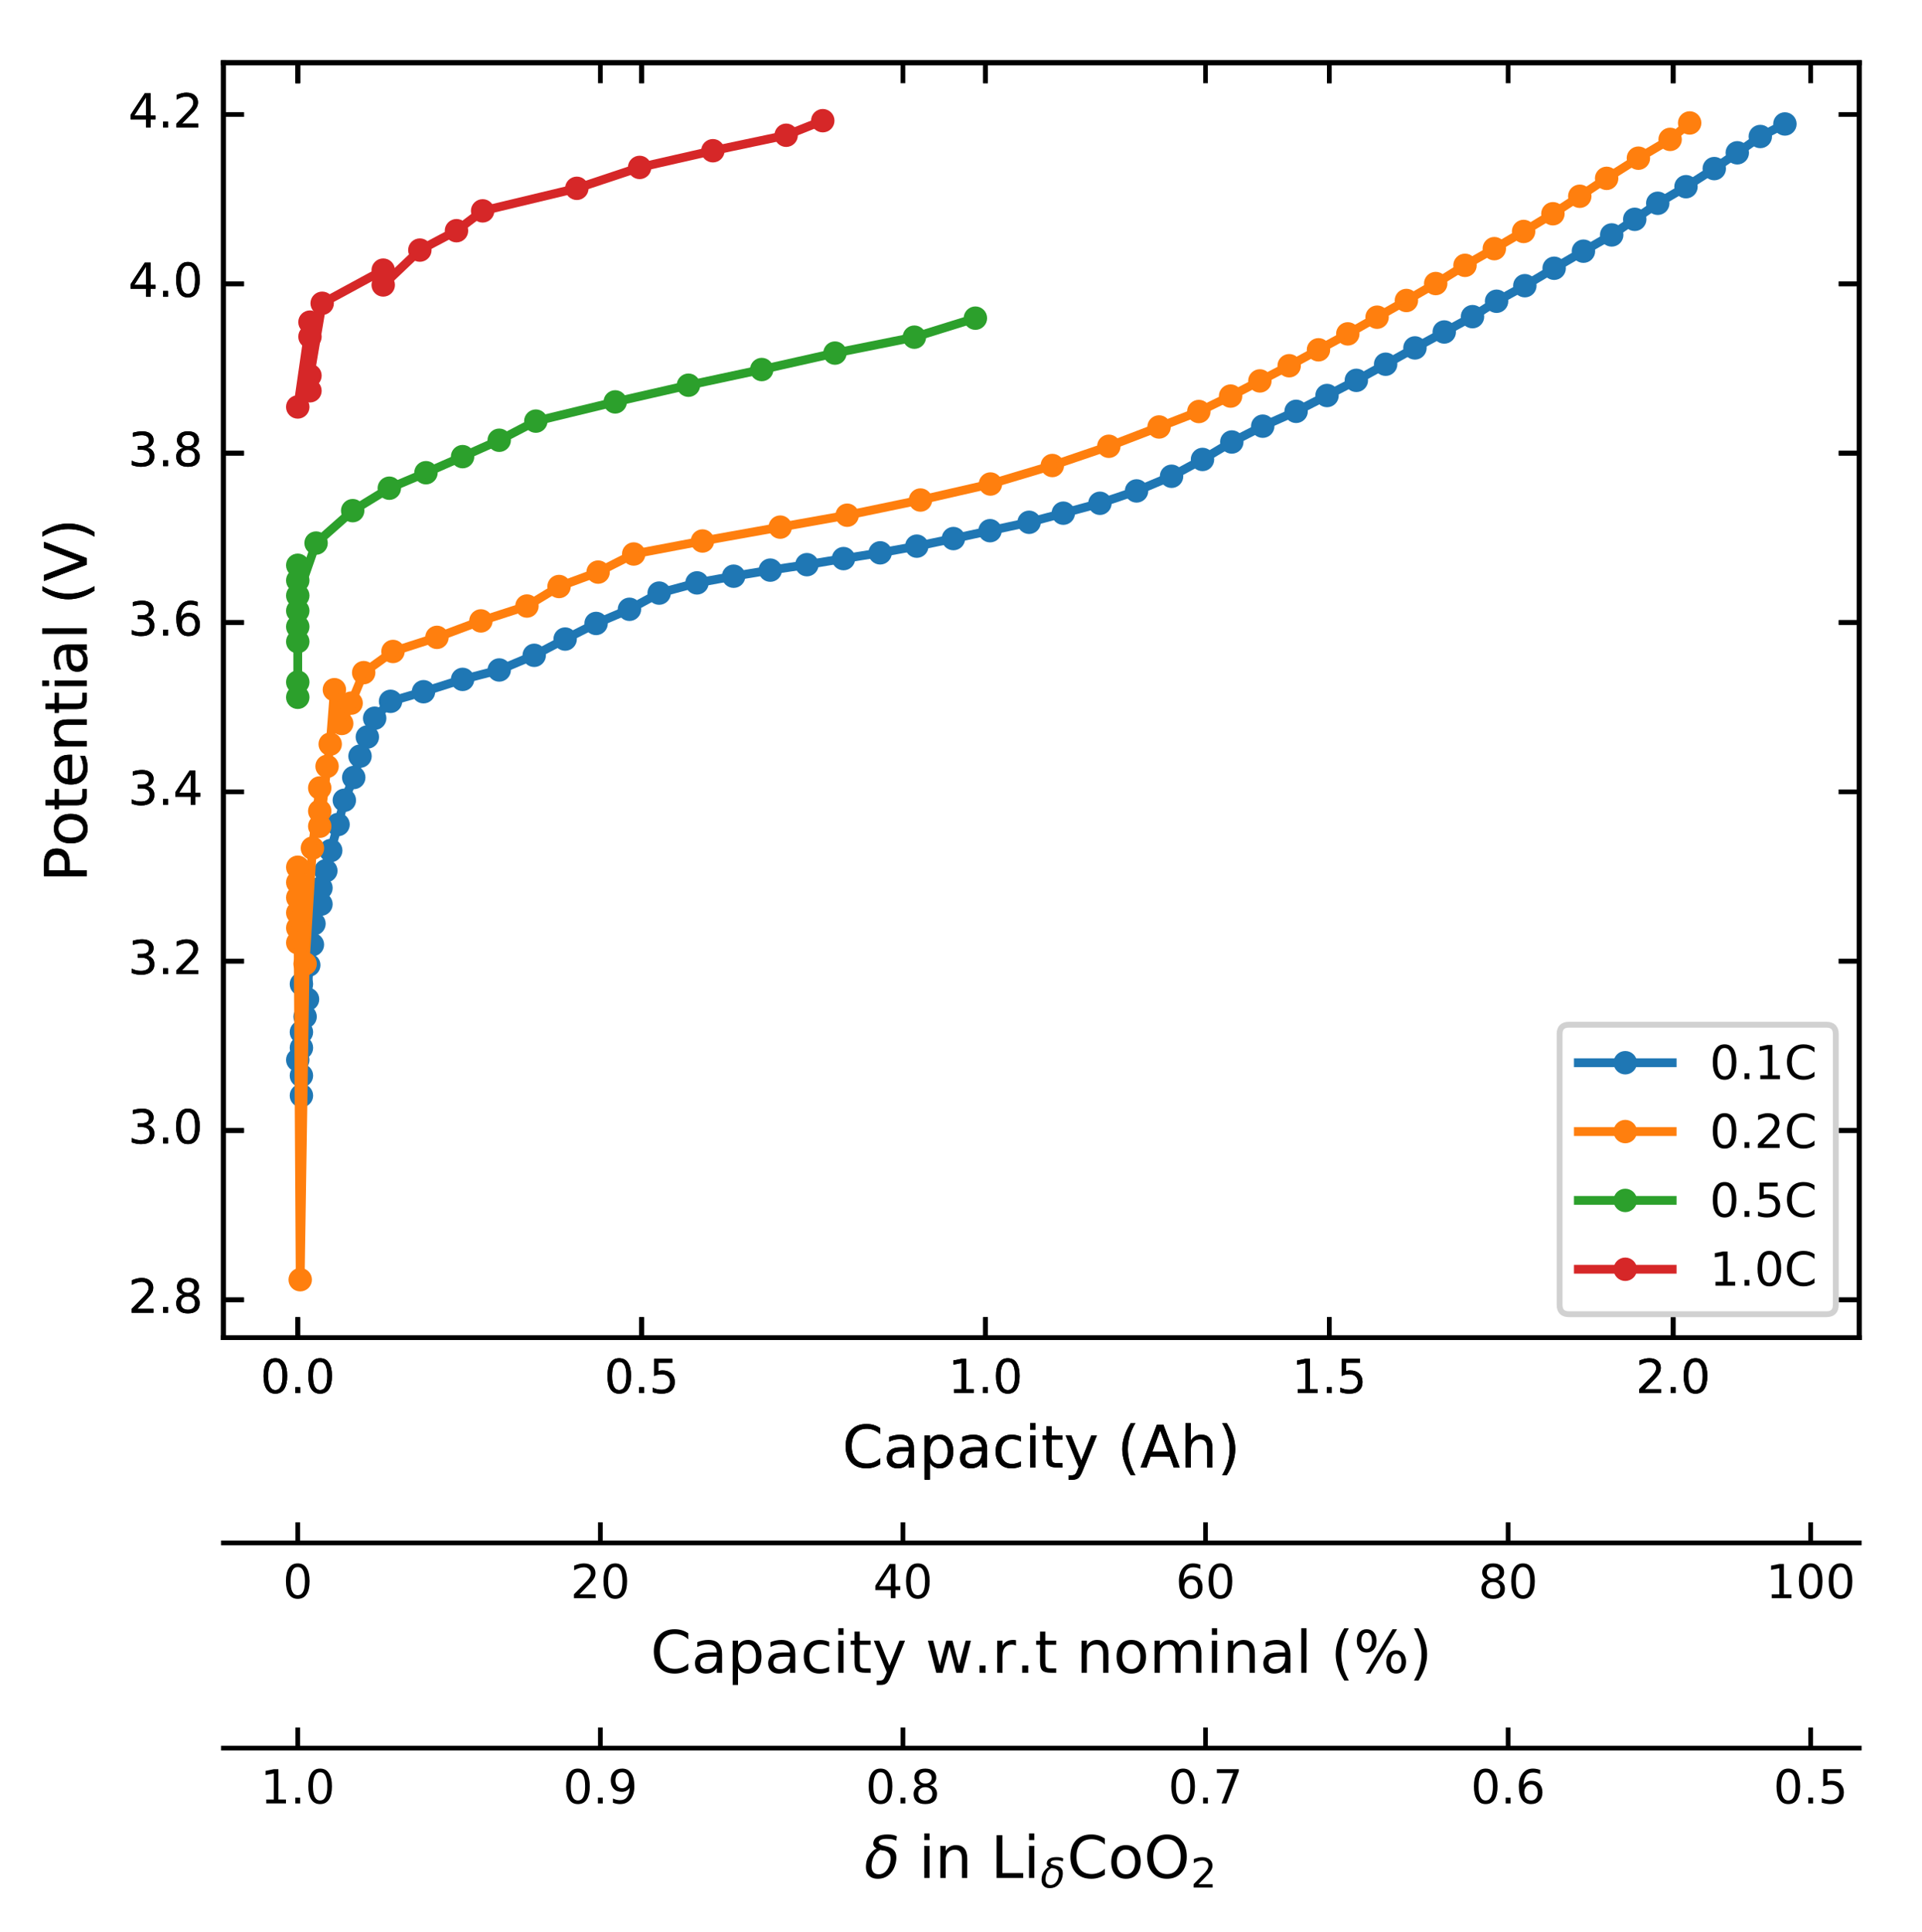 <?xml version="1.0" encoding="utf-8" standalone="no"?>
<!DOCTYPE svg PUBLIC "-//W3C//DTD SVG 1.1//EN"
  "http://www.w3.org/Graphics/SVG/1.1/DTD/svg11.dtd">
<!-- Created with matplotlib (http://matplotlib.org/) -->
<svg height="329.569pt" version="1.1" viewBox="0 0 327.801 329.569" width="327.801pt" xmlns="http://www.w3.org/2000/svg" xmlns:xlink="http://www.w3.org/1999/xlink">
 <defs>
  <style type="text/css">
*{stroke-linecap:butt;stroke-linejoin:round;}
  </style>
 </defs>
 <g id="figure_1">
  <g id="patch_1">
   <path d="M 0 329.569 
L 327.801 329.569 
L 327.801 0 
L 0 0 
z
" style="fill:#ffffff;"/>
  </g>
  <g id="axes_1">
   <g id="patch_2">
    <path d="M 38.101 228.14 
L 317.101 228.14 
L 317.101 10.7 
L 38.101 10.7 
z
" style="fill:#ffffff;"/>
   </g>
   <g id="line2d_1">
    <path clip-path="url(#pa35c6d9d9d)" d="M 50.782 180.775 
L 51.407 186.856 
L 51.407 167.835 
L 51.407 183.449 
L 51.407 176.03 
L 51.407 178.705 
L 52.032 173.399 
L 52.448 170.423 
L 52.657 164.6 
L 53.281 161.107 
L 53.549 157.539 
L 54.739 151.445 
L 54.739 154.206 
L 55.572 148.512 
L 56.405 145.062 
L 57.654 140.625 
L 58.725 136.485 
L 60.332 132.603 
L 61.403 128.965 
L 62.652 125.696 
L 63.902 122.495 
L 66.609 119.614 
L 72.231 117.975 
L 78.895 115.87 
L 85.142 114.266 
L 91.112 111.764 
L 96.387 108.993 
L 101.662 106.33 
L 107.354 103.914 
L 112.421 101.154 
L 118.877 99.411 
L 125.124 98.273 
L 131.371 97.237 
L 137.619 96.306 
L 143.866 95.271 
L 150.113 94.287 
L 156.36 93.148 
L 162.607 91.855 
L 168.855 90.509 
L 175.518 89.077 
L 181.349 87.524 
L 187.596 85.836 
L 193.843 83.728 
L 199.813 81.227 
L 205.088 78.359 
L 210.086 75.383 
L 215.361 72.687 
L 221.053 70.156 
L 226.329 67.457 
L 231.327 64.869 
L 236.324 62.119 
L 241.322 59.337 
L 246.32 56.62 
L 251.139 54.005 
L 255.244 51.38 
L 260.064 48.727 
L 265.061 45.751 
L 270.059 42.84 
L 274.878 40.067 
L 278.805 37.405 
L 282.732 34.669 
L 287.551 31.841 
L 292.371 28.754 
L 296.297 26.061 
L 300.224 23.282 
L 304.419 21.144 
" style="fill:none;stroke:#1f77b4;stroke-linecap:square;stroke-width:1.5;"/>
    <defs>
     <path d="M 0 1.5 
C 0.398 1.5 0.779 1.342 1.061 1.061 
C 1.342 0.779 1.5 0.398 1.5 0 
C 1.5 -0.398 1.342 -0.779 1.061 -1.061 
C 0.779 -1.342 0.398 -1.5 0 -1.5 
C -0.398 -1.5 -0.779 -1.342 -1.061 -1.061 
C -1.342 -0.779 -1.5 -0.398 -1.5 0 
C -1.5 0.398 -1.342 0.779 -1.061 1.061 
C -0.779 1.342 -0.398 1.5 0 1.5 
z
" id="m0808a23e62" style="stroke:#1f77b4;"/>
    </defs>
    <g clip-path="url(#pa35c6d9d9d)">
     <use style="fill:#1f77b4;stroke:#1f77b4;" x="50.782" xlink:href="#m0808a23e62" y="180.775"/>
     <use style="fill:#1f77b4;stroke:#1f77b4;" x="51.407" xlink:href="#m0808a23e62" y="186.856"/>
     <use style="fill:#1f77b4;stroke:#1f77b4;" x="51.407" xlink:href="#m0808a23e62" y="167.835"/>
     <use style="fill:#1f77b4;stroke:#1f77b4;" x="51.407" xlink:href="#m0808a23e62" y="183.449"/>
     <use style="fill:#1f77b4;stroke:#1f77b4;" x="51.407" xlink:href="#m0808a23e62" y="176.03"/>
     <use style="fill:#1f77b4;stroke:#1f77b4;" x="51.407" xlink:href="#m0808a23e62" y="178.705"/>
     <use style="fill:#1f77b4;stroke:#1f77b4;" x="52.032" xlink:href="#m0808a23e62" y="173.399"/>
     <use style="fill:#1f77b4;stroke:#1f77b4;" x="52.448" xlink:href="#m0808a23e62" y="170.423"/>
     <use style="fill:#1f77b4;stroke:#1f77b4;" x="52.657" xlink:href="#m0808a23e62" y="164.6"/>
     <use style="fill:#1f77b4;stroke:#1f77b4;" x="53.281" xlink:href="#m0808a23e62" y="161.107"/>
     <use style="fill:#1f77b4;stroke:#1f77b4;" x="53.549" xlink:href="#m0808a23e62" y="157.539"/>
     <use style="fill:#1f77b4;stroke:#1f77b4;" x="54.739" xlink:href="#m0808a23e62" y="151.445"/>
     <use style="fill:#1f77b4;stroke:#1f77b4;" x="54.739" xlink:href="#m0808a23e62" y="154.206"/>
     <use style="fill:#1f77b4;stroke:#1f77b4;" x="55.572" xlink:href="#m0808a23e62" y="148.512"/>
     <use style="fill:#1f77b4;stroke:#1f77b4;" x="56.405" xlink:href="#m0808a23e62" y="145.062"/>
     <use style="fill:#1f77b4;stroke:#1f77b4;" x="57.654" xlink:href="#m0808a23e62" y="140.625"/>
     <use style="fill:#1f77b4;stroke:#1f77b4;" x="58.725" xlink:href="#m0808a23e62" y="136.485"/>
     <use style="fill:#1f77b4;stroke:#1f77b4;" x="60.332" xlink:href="#m0808a23e62" y="132.603"/>
     <use style="fill:#1f77b4;stroke:#1f77b4;" x="61.403" xlink:href="#m0808a23e62" y="128.965"/>
     <use style="fill:#1f77b4;stroke:#1f77b4;" x="62.652" xlink:href="#m0808a23e62" y="125.696"/>
     <use style="fill:#1f77b4;stroke:#1f77b4;" x="63.902" xlink:href="#m0808a23e62" y="122.495"/>
     <use style="fill:#1f77b4;stroke:#1f77b4;" x="66.609" xlink:href="#m0808a23e62" y="119.614"/>
     <use style="fill:#1f77b4;stroke:#1f77b4;" x="72.231" xlink:href="#m0808a23e62" y="117.975"/>
     <use style="fill:#1f77b4;stroke:#1f77b4;" x="78.895" xlink:href="#m0808a23e62" y="115.87"/>
     <use style="fill:#1f77b4;stroke:#1f77b4;" x="85.142" xlink:href="#m0808a23e62" y="114.266"/>
     <use style="fill:#1f77b4;stroke:#1f77b4;" x="91.112" xlink:href="#m0808a23e62" y="111.764"/>
     <use style="fill:#1f77b4;stroke:#1f77b4;" x="96.387" xlink:href="#m0808a23e62" y="108.993"/>
     <use style="fill:#1f77b4;stroke:#1f77b4;" x="101.662" xlink:href="#m0808a23e62" y="106.33"/>
     <use style="fill:#1f77b4;stroke:#1f77b4;" x="107.354" xlink:href="#m0808a23e62" y="103.914"/>
     <use style="fill:#1f77b4;stroke:#1f77b4;" x="112.421" xlink:href="#m0808a23e62" y="101.154"/>
     <use style="fill:#1f77b4;stroke:#1f77b4;" x="118.877" xlink:href="#m0808a23e62" y="99.411"/>
     <use style="fill:#1f77b4;stroke:#1f77b4;" x="125.124" xlink:href="#m0808a23e62" y="98.273"/>
     <use style="fill:#1f77b4;stroke:#1f77b4;" x="131.371" xlink:href="#m0808a23e62" y="97.237"/>
     <use style="fill:#1f77b4;stroke:#1f77b4;" x="137.619" xlink:href="#m0808a23e62" y="96.306"/>
     <use style="fill:#1f77b4;stroke:#1f77b4;" x="143.866" xlink:href="#m0808a23e62" y="95.271"/>
     <use style="fill:#1f77b4;stroke:#1f77b4;" x="150.113" xlink:href="#m0808a23e62" y="94.287"/>
     <use style="fill:#1f77b4;stroke:#1f77b4;" x="156.36" xlink:href="#m0808a23e62" y="93.148"/>
     <use style="fill:#1f77b4;stroke:#1f77b4;" x="162.607" xlink:href="#m0808a23e62" y="91.855"/>
     <use style="fill:#1f77b4;stroke:#1f77b4;" x="168.855" xlink:href="#m0808a23e62" y="90.509"/>
     <use style="fill:#1f77b4;stroke:#1f77b4;" x="175.518" xlink:href="#m0808a23e62" y="89.077"/>
     <use style="fill:#1f77b4;stroke:#1f77b4;" x="181.349" xlink:href="#m0808a23e62" y="87.524"/>
     <use style="fill:#1f77b4;stroke:#1f77b4;" x="187.596" xlink:href="#m0808a23e62" y="85.836"/>
     <use style="fill:#1f77b4;stroke:#1f77b4;" x="193.843" xlink:href="#m0808a23e62" y="83.728"/>
     <use style="fill:#1f77b4;stroke:#1f77b4;" x="199.813" xlink:href="#m0808a23e62" y="81.227"/>
     <use style="fill:#1f77b4;stroke:#1f77b4;" x="205.088" xlink:href="#m0808a23e62" y="78.359"/>
     <use style="fill:#1f77b4;stroke:#1f77b4;" x="210.086" xlink:href="#m0808a23e62" y="75.383"/>
     <use style="fill:#1f77b4;stroke:#1f77b4;" x="215.361" xlink:href="#m0808a23e62" y="72.687"/>
     <use style="fill:#1f77b4;stroke:#1f77b4;" x="221.053" xlink:href="#m0808a23e62" y="70.156"/>
     <use style="fill:#1f77b4;stroke:#1f77b4;" x="226.329" xlink:href="#m0808a23e62" y="67.457"/>
     <use style="fill:#1f77b4;stroke:#1f77b4;" x="231.327" xlink:href="#m0808a23e62" y="64.869"/>
     <use style="fill:#1f77b4;stroke:#1f77b4;" x="236.324" xlink:href="#m0808a23e62" y="62.119"/>
     <use style="fill:#1f77b4;stroke:#1f77b4;" x="241.322" xlink:href="#m0808a23e62" y="59.337"/>
     <use style="fill:#1f77b4;stroke:#1f77b4;" x="246.32" xlink:href="#m0808a23e62" y="56.62"/>
     <use style="fill:#1f77b4;stroke:#1f77b4;" x="251.139" xlink:href="#m0808a23e62" y="54.005"/>
     <use style="fill:#1f77b4;stroke:#1f77b4;" x="255.244" xlink:href="#m0808a23e62" y="51.38"/>
     <use style="fill:#1f77b4;stroke:#1f77b4;" x="260.064" xlink:href="#m0808a23e62" y="48.727"/>
     <use style="fill:#1f77b4;stroke:#1f77b4;" x="265.061" xlink:href="#m0808a23e62" y="45.751"/>
     <use style="fill:#1f77b4;stroke:#1f77b4;" x="270.059" xlink:href="#m0808a23e62" y="42.84"/>
     <use style="fill:#1f77b4;stroke:#1f77b4;" x="274.878" xlink:href="#m0808a23e62" y="40.067"/>
     <use style="fill:#1f77b4;stroke:#1f77b4;" x="278.805" xlink:href="#m0808a23e62" y="37.405"/>
     <use style="fill:#1f77b4;stroke:#1f77b4;" x="282.732" xlink:href="#m0808a23e62" y="34.669"/>
     <use style="fill:#1f77b4;stroke:#1f77b4;" x="287.551" xlink:href="#m0808a23e62" y="31.841"/>
     <use style="fill:#1f77b4;stroke:#1f77b4;" x="292.371" xlink:href="#m0808a23e62" y="28.754"/>
     <use style="fill:#1f77b4;stroke:#1f77b4;" x="296.297" xlink:href="#m0808a23e62" y="26.061"/>
     <use style="fill:#1f77b4;stroke:#1f77b4;" x="300.224" xlink:href="#m0808a23e62" y="23.282"/>
     <use style="fill:#1f77b4;stroke:#1f77b4;" x="304.419" xlink:href="#m0808a23e62" y="21.144"/>
    </g>
   </g>
   <g id="line2d_2">
    <path clip-path="url(#pa35c6d9d9d)" d="M 50.782 158.26 
L 50.782 155.672 
L 50.782 153.084 
L 50.782 160.783 
L 50.782 147.909 
L 50.782 150.496 
L 51.199 218.256 
L 52.032 164.385 
L 53.281 144.652 
L 54.531 134.387 
L 54.531 138.333 
L 54.531 140.921 
L 55.78 130.699 
L 56.316 126.91 
L 57.03 117.63 
L 58.279 123.388 
L 59.886 119.922 
L 62.027 114.719 
L 67.025 111.109 
L 74.522 108.702 
L 82.018 105.898 
L 89.872 103.36 
L 95.346 100.032 
L 102.009 97.574 
L 108.078 94.487 
L 119.814 92.269 
L 133.067 89.902 
L 144.49 87.869 
L 156.985 85.281 
L 168.924 82.55 
L 179.475 79.394 
L 189.113 76.113 
L 197.681 72.822 
L 204.464 70.185 
L 209.878 67.554 
L 214.876 64.966 
L 219.873 62.378 
L 224.871 59.661 
L 229.869 56.944 
L 234.867 54.097 
L 239.864 51.25 
L 244.862 48.36 
L 249.86 45.255 
L 254.858 42.408 
L 259.855 39.475 
L 264.853 36.456 
L 269.434 33.471 
L 274.016 30.418 
L 279.43 26.979 
L 284.844 23.775 
L 288.176 20.972 
" style="fill:none;stroke:#ff7f0e;stroke-linecap:square;stroke-width:1.5;"/>
    <defs>
     <path d="M 0 1.5 
C 0.398 1.5 0.779 1.342 1.061 1.061 
C 1.342 0.779 1.5 0.398 1.5 0 
C 1.5 -0.398 1.342 -0.779 1.061 -1.061 
C 0.779 -1.342 0.398 -1.5 0 -1.5 
C -0.398 -1.5 -0.779 -1.342 -1.061 -1.061 
C -1.342 -0.779 -1.5 -0.398 -1.5 0 
C -1.5 0.398 -1.342 0.779 -1.061 1.061 
C -0.779 1.342 -0.398 1.5 0 1.5 
z
" id="m9b3b9ddaf7" style="stroke:#ff7f0e;"/>
    </defs>
    <g clip-path="url(#pa35c6d9d9d)">
     <use style="fill:#ff7f0e;stroke:#ff7f0e;" x="50.782" xlink:href="#m9b3b9ddaf7" y="158.26"/>
     <use style="fill:#ff7f0e;stroke:#ff7f0e;" x="50.782" xlink:href="#m9b3b9ddaf7" y="155.672"/>
     <use style="fill:#ff7f0e;stroke:#ff7f0e;" x="50.782" xlink:href="#m9b3b9ddaf7" y="153.084"/>
     <use style="fill:#ff7f0e;stroke:#ff7f0e;" x="50.782" xlink:href="#m9b3b9ddaf7" y="160.783"/>
     <use style="fill:#ff7f0e;stroke:#ff7f0e;" x="50.782" xlink:href="#m9b3b9ddaf7" y="147.909"/>
     <use style="fill:#ff7f0e;stroke:#ff7f0e;" x="50.782" xlink:href="#m9b3b9ddaf7" y="150.496"/>
     <use style="fill:#ff7f0e;stroke:#ff7f0e;" x="51.199" xlink:href="#m9b3b9ddaf7" y="218.256"/>
     <use style="fill:#ff7f0e;stroke:#ff7f0e;" x="52.032" xlink:href="#m9b3b9ddaf7" y="164.385"/>
     <use style="fill:#ff7f0e;stroke:#ff7f0e;" x="53.281" xlink:href="#m9b3b9ddaf7" y="144.652"/>
     <use style="fill:#ff7f0e;stroke:#ff7f0e;" x="54.531" xlink:href="#m9b3b9ddaf7" y="134.387"/>
     <use style="fill:#ff7f0e;stroke:#ff7f0e;" x="54.531" xlink:href="#m9b3b9ddaf7" y="138.333"/>
     <use style="fill:#ff7f0e;stroke:#ff7f0e;" x="54.531" xlink:href="#m9b3b9ddaf7" y="140.921"/>
     <use style="fill:#ff7f0e;stroke:#ff7f0e;" x="55.78" xlink:href="#m9b3b9ddaf7" y="130.699"/>
     <use style="fill:#ff7f0e;stroke:#ff7f0e;" x="56.316" xlink:href="#m9b3b9ddaf7" y="126.91"/>
     <use style="fill:#ff7f0e;stroke:#ff7f0e;" x="57.03" xlink:href="#m9b3b9ddaf7" y="117.63"/>
     <use style="fill:#ff7f0e;stroke:#ff7f0e;" x="58.279" xlink:href="#m9b3b9ddaf7" y="123.388"/>
     <use style="fill:#ff7f0e;stroke:#ff7f0e;" x="59.886" xlink:href="#m9b3b9ddaf7" y="119.922"/>
     <use style="fill:#ff7f0e;stroke:#ff7f0e;" x="62.027" xlink:href="#m9b3b9ddaf7" y="114.719"/>
     <use style="fill:#ff7f0e;stroke:#ff7f0e;" x="67.025" xlink:href="#m9b3b9ddaf7" y="111.109"/>
     <use style="fill:#ff7f0e;stroke:#ff7f0e;" x="74.522" xlink:href="#m9b3b9ddaf7" y="108.702"/>
     <use style="fill:#ff7f0e;stroke:#ff7f0e;" x="82.018" xlink:href="#m9b3b9ddaf7" y="105.898"/>
     <use style="fill:#ff7f0e;stroke:#ff7f0e;" x="89.872" xlink:href="#m9b3b9ddaf7" y="103.36"/>
     <use style="fill:#ff7f0e;stroke:#ff7f0e;" x="95.346" xlink:href="#m9b3b9ddaf7" y="100.032"/>
     <use style="fill:#ff7f0e;stroke:#ff7f0e;" x="102.009" xlink:href="#m9b3b9ddaf7" y="97.574"/>
     <use style="fill:#ff7f0e;stroke:#ff7f0e;" x="108.078" xlink:href="#m9b3b9ddaf7" y="94.487"/>
     <use style="fill:#ff7f0e;stroke:#ff7f0e;" x="119.814" xlink:href="#m9b3b9ddaf7" y="92.269"/>
     <use style="fill:#ff7f0e;stroke:#ff7f0e;" x="133.067" xlink:href="#m9b3b9ddaf7" y="89.902"/>
     <use style="fill:#ff7f0e;stroke:#ff7f0e;" x="144.49" xlink:href="#m9b3b9ddaf7" y="87.869"/>
     <use style="fill:#ff7f0e;stroke:#ff7f0e;" x="156.985" xlink:href="#m9b3b9ddaf7" y="85.281"/>
     <use style="fill:#ff7f0e;stroke:#ff7f0e;" x="168.924" xlink:href="#m9b3b9ddaf7" y="82.55"/>
     <use style="fill:#ff7f0e;stroke:#ff7f0e;" x="179.475" xlink:href="#m9b3b9ddaf7" y="79.394"/>
     <use style="fill:#ff7f0e;stroke:#ff7f0e;" x="189.113" xlink:href="#m9b3b9ddaf7" y="76.113"/>
     <use style="fill:#ff7f0e;stroke:#ff7f0e;" x="197.681" xlink:href="#m9b3b9ddaf7" y="72.822"/>
     <use style="fill:#ff7f0e;stroke:#ff7f0e;" x="204.464" xlink:href="#m9b3b9ddaf7" y="70.185"/>
     <use style="fill:#ff7f0e;stroke:#ff7f0e;" x="209.878" xlink:href="#m9b3b9ddaf7" y="67.554"/>
     <use style="fill:#ff7f0e;stroke:#ff7f0e;" x="214.876" xlink:href="#m9b3b9ddaf7" y="64.966"/>
     <use style="fill:#ff7f0e;stroke:#ff7f0e;" x="219.873" xlink:href="#m9b3b9ddaf7" y="62.378"/>
     <use style="fill:#ff7f0e;stroke:#ff7f0e;" x="224.871" xlink:href="#m9b3b9ddaf7" y="59.661"/>
     <use style="fill:#ff7f0e;stroke:#ff7f0e;" x="229.869" xlink:href="#m9b3b9ddaf7" y="56.944"/>
     <use style="fill:#ff7f0e;stroke:#ff7f0e;" x="234.867" xlink:href="#m9b3b9ddaf7" y="54.097"/>
     <use style="fill:#ff7f0e;stroke:#ff7f0e;" x="239.864" xlink:href="#m9b3b9ddaf7" y="51.25"/>
     <use style="fill:#ff7f0e;stroke:#ff7f0e;" x="244.862" xlink:href="#m9b3b9ddaf7" y="48.36"/>
     <use style="fill:#ff7f0e;stroke:#ff7f0e;" x="249.86" xlink:href="#m9b3b9ddaf7" y="45.255"/>
     <use style="fill:#ff7f0e;stroke:#ff7f0e;" x="254.858" xlink:href="#m9b3b9ddaf7" y="42.408"/>
     <use style="fill:#ff7f0e;stroke:#ff7f0e;" x="259.855" xlink:href="#m9b3b9ddaf7" y="39.475"/>
     <use style="fill:#ff7f0e;stroke:#ff7f0e;" x="264.853" xlink:href="#m9b3b9ddaf7" y="36.456"/>
     <use style="fill:#ff7f0e;stroke:#ff7f0e;" x="269.434" xlink:href="#m9b3b9ddaf7" y="33.471"/>
     <use style="fill:#ff7f0e;stroke:#ff7f0e;" x="274.016" xlink:href="#m9b3b9ddaf7" y="30.418"/>
     <use style="fill:#ff7f0e;stroke:#ff7f0e;" x="279.43" xlink:href="#m9b3b9ddaf7" y="26.979"/>
     <use style="fill:#ff7f0e;stroke:#ff7f0e;" x="284.844" xlink:href="#m9b3b9ddaf7" y="23.775"/>
     <use style="fill:#ff7f0e;stroke:#ff7f0e;" x="288.176" xlink:href="#m9b3b9ddaf7" y="20.972"/>
    </g>
   </g>
   <g id="line2d_3">
    <path clip-path="url(#pa35c6d9d9d)" d="M 50.782 118.924 
L 50.782 116.336 
L 50.782 96.409 
L 50.782 109.435 
L 50.782 106.89 
L 50.782 104.173 
L 50.782 98.997 
L 50.782 101.585 
L 53.906 92.624 
L 60.153 87.093 
L 66.4 83.263 
L 72.648 80.623 
L 78.895 77.88 
L 85.142 75.085 
L 91.389 71.824 
L 104.925 68.546 
L 117.419 65.699 
L 129.914 63.025 
L 142.408 60.222 
L 155.944 57.504 
L 166.356 54.263 
" style="fill:none;stroke:#2ca02c;stroke-linecap:square;stroke-width:1.5;"/>
    <defs>
     <path d="M 0 1.5 
C 0.398 1.5 0.779 1.342 1.061 1.061 
C 1.342 0.779 1.5 0.398 1.5 0 
C 1.5 -0.398 1.342 -0.779 1.061 -1.061 
C 0.779 -1.342 0.398 -1.5 0 -1.5 
C -0.398 -1.5 -0.779 -1.342 -1.061 -1.061 
C -1.342 -0.779 -1.5 -0.398 -1.5 0 
C -1.5 0.398 -1.342 0.779 -1.061 1.061 
C -0.779 1.342 -0.398 1.5 0 1.5 
z
" id="m551ed902fe" style="stroke:#2ca02c;"/>
    </defs>
    <g clip-path="url(#pa35c6d9d9d)">
     <use style="fill:#2ca02c;stroke:#2ca02c;" x="50.782" xlink:href="#m551ed902fe" y="118.924"/>
     <use style="fill:#2ca02c;stroke:#2ca02c;" x="50.782" xlink:href="#m551ed902fe" y="116.336"/>
     <use style="fill:#2ca02c;stroke:#2ca02c;" x="50.782" xlink:href="#m551ed902fe" y="96.409"/>
     <use style="fill:#2ca02c;stroke:#2ca02c;" x="50.782" xlink:href="#m551ed902fe" y="109.435"/>
     <use style="fill:#2ca02c;stroke:#2ca02c;" x="50.782" xlink:href="#m551ed902fe" y="106.89"/>
     <use style="fill:#2ca02c;stroke:#2ca02c;" x="50.782" xlink:href="#m551ed902fe" y="104.173"/>
     <use style="fill:#2ca02c;stroke:#2ca02c;" x="50.782" xlink:href="#m551ed902fe" y="98.997"/>
     <use style="fill:#2ca02c;stroke:#2ca02c;" x="50.782" xlink:href="#m551ed902fe" y="101.585"/>
     <use style="fill:#2ca02c;stroke:#2ca02c;" x="53.906" xlink:href="#m551ed902fe" y="92.624"/>
     <use style="fill:#2ca02c;stroke:#2ca02c;" x="60.153" xlink:href="#m551ed902fe" y="87.093"/>
     <use style="fill:#2ca02c;stroke:#2ca02c;" x="66.4" xlink:href="#m551ed902fe" y="83.263"/>
     <use style="fill:#2ca02c;stroke:#2ca02c;" x="72.648" xlink:href="#m551ed902fe" y="80.623"/>
     <use style="fill:#2ca02c;stroke:#2ca02c;" x="78.895" xlink:href="#m551ed902fe" y="77.88"/>
     <use style="fill:#2ca02c;stroke:#2ca02c;" x="85.142" xlink:href="#m551ed902fe" y="75.085"/>
     <use style="fill:#2ca02c;stroke:#2ca02c;" x="91.389" xlink:href="#m551ed902fe" y="71.824"/>
     <use style="fill:#2ca02c;stroke:#2ca02c;" x="104.925" xlink:href="#m551ed902fe" y="68.546"/>
     <use style="fill:#2ca02c;stroke:#2ca02c;" x="117.419" xlink:href="#m551ed902fe" y="65.699"/>
     <use style="fill:#2ca02c;stroke:#2ca02c;" x="129.914" xlink:href="#m551ed902fe" y="63.025"/>
     <use style="fill:#2ca02c;stroke:#2ca02c;" x="142.408" xlink:href="#m551ed902fe" y="60.222"/>
     <use style="fill:#2ca02c;stroke:#2ca02c;" x="155.944" xlink:href="#m551ed902fe" y="57.504"/>
     <use style="fill:#2ca02c;stroke:#2ca02c;" x="166.356" xlink:href="#m551ed902fe" y="54.263"/>
    </g>
   </g>
   <g id="line2d_4">
    <path clip-path="url(#pa35c6d9d9d)" d="M 50.782 69.409 
L 52.865 54.938 
L 52.865 57.418 
L 52.865 66.648 
L 52.865 64.06 
L 54.947 51.725 
L 65.359 46.074 
L 65.359 48.598 
L 71.606 42.655 
L 77.854 39.346 
L 82.316 35.963 
L 98.38 32.118 
L 109.09 28.554 
L 121.584 25.708 
L 134.078 23.068 
L 140.326 20.584 
" style="fill:none;stroke:#d62728;stroke-linecap:square;stroke-width:1.5;"/>
    <defs>
     <path d="M 0 1.5 
C 0.398 1.5 0.779 1.342 1.061 1.061 
C 1.342 0.779 1.5 0.398 1.5 0 
C 1.5 -0.398 1.342 -0.779 1.061 -1.061 
C 0.779 -1.342 0.398 -1.5 0 -1.5 
C -0.398 -1.5 -0.779 -1.342 -1.061 -1.061 
C -1.342 -0.779 -1.5 -0.398 -1.5 0 
C -1.5 0.398 -1.342 0.779 -1.061 1.061 
C -0.779 1.342 -0.398 1.5 0 1.5 
z
" id="m29ae122e8a" style="stroke:#d62728;"/>
    </defs>
    <g clip-path="url(#pa35c6d9d9d)">
     <use style="fill:#d62728;stroke:#d62728;" x="50.782" xlink:href="#m29ae122e8a" y="69.409"/>
     <use style="fill:#d62728;stroke:#d62728;" x="52.865" xlink:href="#m29ae122e8a" y="54.938"/>
     <use style="fill:#d62728;stroke:#d62728;" x="52.865" xlink:href="#m29ae122e8a" y="57.418"/>
     <use style="fill:#d62728;stroke:#d62728;" x="52.865" xlink:href="#m29ae122e8a" y="66.648"/>
     <use style="fill:#d62728;stroke:#d62728;" x="52.865" xlink:href="#m29ae122e8a" y="64.06"/>
     <use style="fill:#d62728;stroke:#d62728;" x="54.947" xlink:href="#m29ae122e8a" y="51.725"/>
     <use style="fill:#d62728;stroke:#d62728;" x="65.359" xlink:href="#m29ae122e8a" y="46.074"/>
     <use style="fill:#d62728;stroke:#d62728;" x="65.359" xlink:href="#m29ae122e8a" y="48.598"/>
     <use style="fill:#d62728;stroke:#d62728;" x="71.606" xlink:href="#m29ae122e8a" y="42.655"/>
     <use style="fill:#d62728;stroke:#d62728;" x="77.854" xlink:href="#m29ae122e8a" y="39.346"/>
     <use style="fill:#d62728;stroke:#d62728;" x="82.316" xlink:href="#m29ae122e8a" y="35.963"/>
     <use style="fill:#d62728;stroke:#d62728;" x="98.38" xlink:href="#m29ae122e8a" y="32.118"/>
     <use style="fill:#d62728;stroke:#d62728;" x="109.09" xlink:href="#m29ae122e8a" y="28.554"/>
     <use style="fill:#d62728;stroke:#d62728;" x="121.584" xlink:href="#m29ae122e8a" y="25.708"/>
     <use style="fill:#d62728;stroke:#d62728;" x="134.078" xlink:href="#m29ae122e8a" y="23.068"/>
     <use style="fill:#d62728;stroke:#d62728;" x="140.326" xlink:href="#m29ae122e8a" y="20.584"/>
    </g>
   </g>
   <g id="mpl_toolkits.axisartist.axis_artist_1">
    <defs>
     <path d="M 0 0 
L -0 3.5 
" id="md89f40a322" style="stroke:#000000;stroke-width:0.8;"/>
    </defs>
    <g>
     <use style="fill:none;stroke:#000000;stroke-width:0.8;" x="50.782" xlink:href="#md89f40a322" y="10.7"/>
    </g>
    <g>
     <use style="fill:none;stroke:#000000;stroke-width:0.8;" x="109.427" xlink:href="#md89f40a322" y="10.7"/>
    </g>
    <g>
     <use style="fill:none;stroke:#000000;stroke-width:0.8;" x="168.071" xlink:href="#md89f40a322" y="10.7"/>
    </g>
    <g>
     <use style="fill:none;stroke:#000000;stroke-width:0.8;" x="226.715" xlink:href="#md89f40a322" y="10.7"/>
    </g>
    <g>
     <use style="fill:none;stroke:#000000;stroke-width:0.8;" x="285.359" xlink:href="#md89f40a322" y="10.7"/>
    </g>
    <g id="line2d_5">
     <path d="M 38.101 10.7 
L 317.101 10.7 
" style="fill:none;stroke:#000000;stroke-linecap:square;stroke-width:0.8;"/>
    </g>
   </g>
   <g id="mpl_toolkits.axisartist.axis_artist_2">
    <defs>
     <path d="M 0 0 
L 3.5 0 
" id="m5022fb396f" style="stroke:#000000;stroke-width:0.8;"/>
    </defs>
    <g>
     <use style="fill:none;stroke:#000000;stroke-width:0.8;" x="38.101" xlink:href="#m5022fb396f" y="221.686"/>
    </g>
    <g>
     <use style="fill:none;stroke:#000000;stroke-width:0.8;" x="38.101" xlink:href="#m5022fb396f" y="192.807"/>
    </g>
    <g>
     <use style="fill:none;stroke:#000000;stroke-width:0.8;" x="38.101" xlink:href="#m5022fb396f" y="163.928"/>
    </g>
    <g>
     <use style="fill:none;stroke:#000000;stroke-width:0.8;" x="38.101" xlink:href="#m5022fb396f" y="135.049"/>
    </g>
    <g>
     <use style="fill:none;stroke:#000000;stroke-width:0.8;" x="38.101" xlink:href="#m5022fb396f" y="106.17"/>
    </g>
    <g>
     <use style="fill:none;stroke:#000000;stroke-width:0.8;" x="38.101" xlink:href="#m5022fb396f" y="77.291"/>
    </g>
    <g>
     <use style="fill:none;stroke:#000000;stroke-width:0.8;" x="38.101" xlink:href="#m5022fb396f" y="48.412"/>
    </g>
    <g>
     <use style="fill:none;stroke:#000000;stroke-width:0.8;" x="38.101" xlink:href="#m5022fb396f" y="19.533"/>
    </g>
    <g id="text_1">
     <!-- 2.8 -->
     <defs>
      <path d="M 19.188 8.297 
L 53.609 8.297 
L 53.609 0 
L 7.328 0 
L 7.328 8.297 
Q 12.938 14.109 22.625 23.891 
Q 32.328 33.688 34.812 36.531 
Q 39.547 41.844 41.422 45.531 
Q 43.312 49.219 43.312 52.781 
Q 43.312 58.594 39.234 62.25 
Q 35.156 65.922 28.609 65.922 
Q 23.969 65.922 18.812 64.312 
Q 13.672 62.703 7.812 59.422 
L 7.812 69.391 
Q 13.766 71.781 18.938 73 
Q 24.125 74.219 28.422 74.219 
Q 39.75 74.219 46.484 68.547 
Q 53.219 62.891 53.219 53.422 
Q 53.219 48.922 51.531 44.891 
Q 49.859 40.875 45.406 35.406 
Q 44.188 33.984 37.641 27.219 
Q 31.109 20.453 19.188 8.297 
z
" id="DejaVuSans-32"/>
      <path d="M 10.688 12.406 
L 21 12.406 
L 21 0 
L 10.688 0 
z
" id="DejaVuSans-2e"/>
      <path d="M 31.781 34.625 
Q 24.75 34.625 20.719 30.859 
Q 16.703 27.094 16.703 20.516 
Q 16.703 13.922 20.719 10.156 
Q 24.75 6.391 31.781 6.391 
Q 38.812 6.391 42.859 10.172 
Q 46.922 13.969 46.922 20.516 
Q 46.922 27.094 42.891 30.859 
Q 38.875 34.625 31.781 34.625 
z
M 21.922 38.812 
Q 15.578 40.375 12.031 44.719 
Q 8.5 49.078 8.5 55.328 
Q 8.5 64.062 14.719 69.141 
Q 20.953 74.219 31.781 74.219 
Q 42.672 74.219 48.875 69.141 
Q 55.078 64.062 55.078 55.328 
Q 55.078 49.078 51.531 44.719 
Q 48 40.375 41.703 38.812 
Q 48.828 37.156 52.797 32.312 
Q 56.781 27.484 56.781 20.516 
Q 56.781 9.906 50.312 4.234 
Q 43.844 -1.422 31.781 -1.422 
Q 19.734 -1.422 13.25 4.234 
Q 6.781 9.906 6.781 20.516 
Q 6.781 27.484 10.781 32.312 
Q 14.797 37.156 21.922 38.812 
z
M 18.312 54.391 
Q 18.312 48.734 21.844 45.562 
Q 25.391 42.391 31.781 42.391 
Q 38.141 42.391 41.719 45.562 
Q 45.312 48.734 45.312 54.391 
Q 45.312 60.062 41.719 63.234 
Q 38.141 66.406 31.781 66.406 
Q 25.391 66.406 21.844 63.234 
Q 18.312 60.062 18.312 54.391 
z
" id="DejaVuSans-38"/>
     </defs>
     <g transform="translate(21.878 223.894)scale(0.08 -0.08)">
      <use xlink:href="#DejaVuSans-32"/>
      <use x="63.623" xlink:href="#DejaVuSans-2e"/>
      <use x="95.41" xlink:href="#DejaVuSans-38"/>
     </g>
    </g>
    <g id="text_2">
     <!-- 3.0 -->
     <defs>
      <path d="M 40.578 39.312 
Q 47.656 37.797 51.625 33 
Q 55.609 28.219 55.609 21.188 
Q 55.609 10.406 48.188 4.484 
Q 40.766 -1.422 27.094 -1.422 
Q 22.516 -1.422 17.656 -0.516 
Q 12.797 0.391 7.625 2.203 
L 7.625 11.719 
Q 11.719 9.328 16.594 8.109 
Q 21.484 6.891 26.812 6.891 
Q 36.078 6.891 40.938 10.547 
Q 45.797 14.203 45.797 21.188 
Q 45.797 27.641 41.281 31.266 
Q 36.766 34.906 28.719 34.906 
L 20.219 34.906 
L 20.219 43.016 
L 29.109 43.016 
Q 36.375 43.016 40.234 45.922 
Q 44.094 48.828 44.094 54.297 
Q 44.094 59.906 40.109 62.906 
Q 36.141 65.922 28.719 65.922 
Q 24.656 65.922 20.016 65.031 
Q 15.375 64.156 9.812 62.312 
L 9.812 71.094 
Q 15.438 72.656 20.344 73.438 
Q 25.25 74.219 29.594 74.219 
Q 40.828 74.219 47.359 69.109 
Q 53.906 64.016 53.906 55.328 
Q 53.906 49.266 50.438 45.094 
Q 46.969 40.922 40.578 39.312 
z
" id="DejaVuSans-33"/>
      <path d="M 31.781 66.406 
Q 24.172 66.406 20.328 58.906 
Q 16.5 51.422 16.5 36.375 
Q 16.5 21.391 20.328 13.891 
Q 24.172 6.391 31.781 6.391 
Q 39.453 6.391 43.281 13.891 
Q 47.125 21.391 47.125 36.375 
Q 47.125 51.422 43.281 58.906 
Q 39.453 66.406 31.781 66.406 
z
M 31.781 74.219 
Q 44.047 74.219 50.516 64.516 
Q 56.984 54.828 56.984 36.375 
Q 56.984 17.969 50.516 8.266 
Q 44.047 -1.422 31.781 -1.422 
Q 19.531 -1.422 13.062 8.266 
Q 6.594 17.969 6.594 36.375 
Q 6.594 54.828 13.062 64.516 
Q 19.531 74.219 31.781 74.219 
z
" id="DejaVuSans-30"/>
     </defs>
     <g transform="translate(21.878 195.015)scale(0.08 -0.08)">
      <use xlink:href="#DejaVuSans-33"/>
      <use x="63.623" xlink:href="#DejaVuSans-2e"/>
      <use x="95.41" xlink:href="#DejaVuSans-30"/>
     </g>
    </g>
    <g id="text_3">
     <!-- 3.2 -->
     <g transform="translate(21.878 166.136)scale(0.08 -0.08)">
      <use xlink:href="#DejaVuSans-33"/>
      <use x="63.623" xlink:href="#DejaVuSans-2e"/>
      <use x="95.41" xlink:href="#DejaVuSans-32"/>
     </g>
    </g>
    <g id="text_4">
     <!-- 3.4 -->
     <defs>
      <path d="M 37.797 64.312 
L 12.891 25.391 
L 37.797 25.391 
z
M 35.203 72.906 
L 47.609 72.906 
L 47.609 25.391 
L 58.016 25.391 
L 58.016 17.188 
L 47.609 17.188 
L 47.609 0 
L 37.797 0 
L 37.797 17.188 
L 4.891 17.188 
L 4.891 26.703 
z
" id="DejaVuSans-34"/>
     </defs>
     <g transform="translate(21.878 137.257)scale(0.08 -0.08)">
      <use xlink:href="#DejaVuSans-33"/>
      <use x="63.623" xlink:href="#DejaVuSans-2e"/>
      <use x="95.41" xlink:href="#DejaVuSans-34"/>
     </g>
    </g>
    <g id="text_5">
     <!-- 3.6 -->
     <defs>
      <path d="M 33.016 40.375 
Q 26.375 40.375 22.484 35.828 
Q 18.609 31.297 18.609 23.391 
Q 18.609 15.531 22.484 10.953 
Q 26.375 6.391 33.016 6.391 
Q 39.656 6.391 43.531 10.953 
Q 47.406 15.531 47.406 23.391 
Q 47.406 31.297 43.531 35.828 
Q 39.656 40.375 33.016 40.375 
z
M 52.594 71.297 
L 52.594 62.312 
Q 48.875 64.062 45.094 64.984 
Q 41.312 65.922 37.594 65.922 
Q 27.828 65.922 22.672 59.328 
Q 17.531 52.734 16.797 39.406 
Q 19.672 43.656 24.016 45.922 
Q 28.375 48.188 33.594 48.188 
Q 44.578 48.188 50.953 41.516 
Q 57.328 34.859 57.328 23.391 
Q 57.328 12.156 50.688 5.359 
Q 44.047 -1.422 33.016 -1.422 
Q 20.359 -1.422 13.672 8.266 
Q 6.984 17.969 6.984 36.375 
Q 6.984 53.656 15.188 63.938 
Q 23.391 74.219 37.203 74.219 
Q 40.922 74.219 44.703 73.484 
Q 48.484 72.75 52.594 71.297 
z
" id="DejaVuSans-36"/>
     </defs>
     <g transform="translate(21.878 108.378)scale(0.08 -0.08)">
      <use xlink:href="#DejaVuSans-33"/>
      <use x="63.623" xlink:href="#DejaVuSans-2e"/>
      <use x="95.41" xlink:href="#DejaVuSans-36"/>
     </g>
    </g>
    <g id="text_6">
     <!-- 3.8 -->
     <g transform="translate(21.878 79.499)scale(0.08 -0.08)">
      <use xlink:href="#DejaVuSans-33"/>
      <use x="63.623" xlink:href="#DejaVuSans-2e"/>
      <use x="95.41" xlink:href="#DejaVuSans-38"/>
     </g>
    </g>
    <g id="text_7">
     <!-- 4.0 -->
     <g transform="translate(21.878 50.62)scale(0.08 -0.08)">
      <use xlink:href="#DejaVuSans-34"/>
      <use x="63.623" xlink:href="#DejaVuSans-2e"/>
      <use x="95.41" xlink:href="#DejaVuSans-30"/>
     </g>
    </g>
    <g id="text_8">
     <!-- 4.2 -->
     <g transform="translate(21.878 21.741)scale(0.08 -0.08)">
      <use xlink:href="#DejaVuSans-34"/>
      <use x="63.623" xlink:href="#DejaVuSans-2e"/>
      <use x="95.41" xlink:href="#DejaVuSans-32"/>
     </g>
    </g>
    <g id="line2d_6">
     <path d="M 38.101 228.14 
L 38.101 10.7 
" style="fill:none;stroke:#000000;stroke-linecap:square;stroke-width:0.8;"/>
    </g>
    <g id="text_9">
     <!-- Potential (V) -->
     <defs>
      <path d="M 19.672 64.797 
L 19.672 37.406 
L 32.078 37.406 
Q 38.969 37.406 42.719 40.969 
Q 46.484 44.531 46.484 51.125 
Q 46.484 57.672 42.719 61.234 
Q 38.969 64.797 32.078 64.797 
z
M 9.812 72.906 
L 32.078 72.906 
Q 44.344 72.906 50.609 67.359 
Q 56.891 61.812 56.891 51.125 
Q 56.891 40.328 50.609 34.812 
Q 44.344 29.297 32.078 29.297 
L 19.672 29.297 
L 19.672 0 
L 9.812 0 
z
" id="DejaVuSans-50"/>
      <path d="M 30.609 48.391 
Q 23.391 48.391 19.188 42.75 
Q 14.984 37.109 14.984 27.297 
Q 14.984 17.484 19.156 11.844 
Q 23.344 6.203 30.609 6.203 
Q 37.797 6.203 41.984 11.859 
Q 46.188 17.531 46.188 27.297 
Q 46.188 37.016 41.984 42.703 
Q 37.797 48.391 30.609 48.391 
z
M 30.609 56 
Q 42.328 56 49.016 48.375 
Q 55.719 40.766 55.719 27.297 
Q 55.719 13.875 49.016 6.219 
Q 42.328 -1.422 30.609 -1.422 
Q 18.844 -1.422 12.172 6.219 
Q 5.516 13.875 5.516 27.297 
Q 5.516 40.766 12.172 48.375 
Q 18.844 56 30.609 56 
z
" id="DejaVuSans-6f"/>
      <path d="M 18.312 70.219 
L 18.312 54.688 
L 36.812 54.688 
L 36.812 47.703 
L 18.312 47.703 
L 18.312 18.016 
Q 18.312 11.328 20.141 9.422 
Q 21.969 7.516 27.594 7.516 
L 36.812 7.516 
L 36.812 0 
L 27.594 0 
Q 17.188 0 13.234 3.875 
Q 9.281 7.766 9.281 18.016 
L 9.281 47.703 
L 2.688 47.703 
L 2.688 54.688 
L 9.281 54.688 
L 9.281 70.219 
z
" id="DejaVuSans-74"/>
      <path d="M 56.203 29.594 
L 56.203 25.203 
L 14.891 25.203 
Q 15.484 15.922 20.484 11.062 
Q 25.484 6.203 34.422 6.203 
Q 39.594 6.203 44.453 7.469 
Q 49.312 8.734 54.109 11.281 
L 54.109 2.781 
Q 49.266 0.734 44.188 -0.344 
Q 39.109 -1.422 33.891 -1.422 
Q 20.797 -1.422 13.156 6.188 
Q 5.516 13.812 5.516 26.812 
Q 5.516 40.234 12.766 48.109 
Q 20.016 56 32.328 56 
Q 43.359 56 49.781 48.891 
Q 56.203 41.797 56.203 29.594 
z
M 47.219 32.234 
Q 47.125 39.594 43.094 43.984 
Q 39.062 48.391 32.422 48.391 
Q 24.906 48.391 20.391 44.141 
Q 15.875 39.891 15.188 32.172 
z
" id="DejaVuSans-65"/>
      <path d="M 54.891 33.016 
L 54.891 0 
L 45.906 0 
L 45.906 32.719 
Q 45.906 40.484 42.875 44.328 
Q 39.844 48.188 33.797 48.188 
Q 26.516 48.188 22.312 43.547 
Q 18.109 38.922 18.109 30.906 
L 18.109 0 
L 9.078 0 
L 9.078 54.688 
L 18.109 54.688 
L 18.109 46.188 
Q 21.344 51.125 25.703 53.562 
Q 30.078 56 35.797 56 
Q 45.219 56 50.047 50.172 
Q 54.891 44.344 54.891 33.016 
z
" id="DejaVuSans-6e"/>
      <path d="M 9.422 54.688 
L 18.406 54.688 
L 18.406 0 
L 9.422 0 
z
M 9.422 75.984 
L 18.406 75.984 
L 18.406 64.594 
L 9.422 64.594 
z
" id="DejaVuSans-69"/>
      <path d="M 34.281 27.484 
Q 23.391 27.484 19.188 25 
Q 14.984 22.516 14.984 16.5 
Q 14.984 11.719 18.141 8.906 
Q 21.297 6.109 26.703 6.109 
Q 34.188 6.109 38.703 11.406 
Q 43.219 16.703 43.219 25.484 
L 43.219 27.484 
z
M 52.203 31.203 
L 52.203 0 
L 43.219 0 
L 43.219 8.297 
Q 40.141 3.328 35.547 0.953 
Q 30.953 -1.422 24.312 -1.422 
Q 15.922 -1.422 10.953 3.297 
Q 6 8.016 6 15.922 
Q 6 25.141 12.172 29.828 
Q 18.359 34.516 30.609 34.516 
L 43.219 34.516 
L 43.219 35.406 
Q 43.219 41.609 39.141 45 
Q 35.062 48.391 27.688 48.391 
Q 23 48.391 18.547 47.266 
Q 14.109 46.141 10.016 43.891 
L 10.016 52.203 
Q 14.938 54.109 19.578 55.047 
Q 24.219 56 28.609 56 
Q 40.484 56 46.344 49.844 
Q 52.203 43.703 52.203 31.203 
z
" id="DejaVuSans-61"/>
      <path d="M 9.422 75.984 
L 18.406 75.984 
L 18.406 0 
L 9.422 0 
z
" id="DejaVuSans-6c"/>
      <path id="DejaVuSans-20"/>
      <path d="M 31 75.875 
Q 24.469 64.656 21.281 53.656 
Q 18.109 42.672 18.109 31.391 
Q 18.109 20.125 21.312 9.062 
Q 24.516 -2 31 -13.188 
L 23.188 -13.188 
Q 15.875 -1.703 12.234 9.375 
Q 8.594 20.453 8.594 31.391 
Q 8.594 42.281 12.203 53.312 
Q 15.828 64.359 23.188 75.875 
z
" id="DejaVuSans-28"/>
      <path d="M 28.609 0 
L 0.781 72.906 
L 11.078 72.906 
L 34.188 11.531 
L 57.328 72.906 
L 67.578 72.906 
L 39.797 0 
z
" id="DejaVuSans-56"/>
      <path d="M 8.016 75.875 
L 15.828 75.875 
Q 23.141 64.359 26.781 53.312 
Q 30.422 42.281 30.422 31.391 
Q 30.422 20.453 26.781 9.375 
Q 23.141 -1.703 15.828 -13.188 
L 8.016 -13.188 
Q 14.5 -2 17.703 9.062 
Q 20.906 20.125 20.906 31.391 
Q 20.906 42.672 17.703 53.656 
Q 14.5 64.656 8.016 75.875 
z
" id="DejaVuSans-29"/>
     </defs>
     <g transform="translate(14.798 150.411)rotate(-90)scale(0.1 -0.1)">
      <use xlink:href="#DejaVuSans-50"/>
      <use x="60.256" xlink:href="#DejaVuSans-6f"/>
      <use x="121.438" xlink:href="#DejaVuSans-74"/>
      <use x="160.646" xlink:href="#DejaVuSans-65"/>
      <use x="222.17" xlink:href="#DejaVuSans-6e"/>
      <use x="285.549" xlink:href="#DejaVuSans-74"/>
      <use x="324.758" xlink:href="#DejaVuSans-69"/>
      <use x="352.541" xlink:href="#DejaVuSans-61"/>
      <use x="413.82" xlink:href="#DejaVuSans-6c"/>
      <use x="441.604" xlink:href="#DejaVuSans-20"/>
      <use x="473.391" xlink:href="#DejaVuSans-28"/>
      <use x="512.404" xlink:href="#DejaVuSans-56"/>
      <use x="580.812" xlink:href="#DejaVuSans-29"/>
     </g>
    </g>
   </g>
   <g id="mpl_toolkits.axisartist.axis_artist_3">
    <defs>
     <path d="M 0 0 
L 0 -3.5 
" id="m1f01b9f636" style="stroke:#000000;stroke-width:0.8;"/>
    </defs>
    <g>
     <use style="fill:none;stroke:#000000;stroke-width:0.8;" x="50.782" xlink:href="#m1f01b9f636" y="228.14"/>
    </g>
    <g>
     <use style="fill:none;stroke:#000000;stroke-width:0.8;" x="109.427" xlink:href="#m1f01b9f636" y="228.14"/>
    </g>
    <g>
     <use style="fill:none;stroke:#000000;stroke-width:0.8;" x="168.071" xlink:href="#m1f01b9f636" y="228.14"/>
    </g>
    <g>
     <use style="fill:none;stroke:#000000;stroke-width:0.8;" x="226.715" xlink:href="#m1f01b9f636" y="228.14"/>
    </g>
    <g>
     <use style="fill:none;stroke:#000000;stroke-width:0.8;" x="285.359" xlink:href="#m1f01b9f636" y="228.14"/>
    </g>
    <g id="text_10">
     <!-- 0.0 -->
     <g transform="translate(44.421 237.577)scale(0.08 -0.08)">
      <use xlink:href="#DejaVuSans-30"/>
      <use x="63.623" xlink:href="#DejaVuSans-2e"/>
      <use x="95.41" xlink:href="#DejaVuSans-30"/>
     </g>
    </g>
    <g id="text_11">
     <!-- 0.5 -->
     <defs>
      <path d="M 10.797 72.906 
L 49.516 72.906 
L 49.516 64.594 
L 19.828 64.594 
L 19.828 46.734 
Q 21.969 47.469 24.109 47.828 
Q 26.266 48.188 28.422 48.188 
Q 40.625 48.188 47.75 41.5 
Q 54.891 34.812 54.891 23.391 
Q 54.891 11.625 47.562 5.094 
Q 40.234 -1.422 26.906 -1.422 
Q 22.312 -1.422 17.547 -0.641 
Q 12.797 0.141 7.719 1.703 
L 7.719 11.625 
Q 12.109 9.234 16.797 8.062 
Q 21.484 6.891 26.703 6.891 
Q 35.156 6.891 40.078 11.328 
Q 45.016 15.766 45.016 23.391 
Q 45.016 31 40.078 35.438 
Q 35.156 39.891 26.703 39.891 
Q 22.75 39.891 18.812 39.016 
Q 14.891 38.141 10.797 36.281 
z
" id="DejaVuSans-35"/>
     </defs>
     <g transform="translate(103.065 237.577)scale(0.08 -0.08)">
      <use xlink:href="#DejaVuSans-30"/>
      <use x="63.623" xlink:href="#DejaVuSans-2e"/>
      <use x="95.41" xlink:href="#DejaVuSans-35"/>
     </g>
    </g>
    <g id="text_12">
     <!-- 1.0 -->
     <defs>
      <path d="M 12.406 8.297 
L 28.516 8.297 
L 28.516 63.922 
L 10.984 60.406 
L 10.984 69.391 
L 28.422 72.906 
L 38.281 72.906 
L 38.281 8.297 
L 54.391 8.297 
L 54.391 0 
L 12.406 0 
z
" id="DejaVuSans-31"/>
     </defs>
     <g transform="translate(161.71 237.577)scale(0.08 -0.08)">
      <use xlink:href="#DejaVuSans-31"/>
      <use x="63.623" xlink:href="#DejaVuSans-2e"/>
      <use x="95.41" xlink:href="#DejaVuSans-30"/>
     </g>
    </g>
    <g id="text_13">
     <!-- 1.5 -->
     <g transform="translate(220.354 237.577)scale(0.08 -0.08)">
      <use xlink:href="#DejaVuSans-31"/>
      <use x="63.623" xlink:href="#DejaVuSans-2e"/>
      <use x="95.41" xlink:href="#DejaVuSans-35"/>
     </g>
    </g>
    <g id="text_14">
     <!-- 2.0 -->
     <g transform="translate(278.998 237.577)scale(0.08 -0.08)">
      <use xlink:href="#DejaVuSans-32"/>
      <use x="63.623" xlink:href="#DejaVuSans-2e"/>
      <use x="95.41" xlink:href="#DejaVuSans-30"/>
     </g>
    </g>
    <g id="line2d_7">
     <path d="M 38.101 228.14 
L 317.101 228.14 
" style="fill:none;stroke:#000000;stroke-linecap:square;stroke-width:0.8;"/>
    </g>
    <g id="text_15">
     <!-- Capacity (Ah) -->
     <defs>
      <path d="M 64.406 67.281 
L 64.406 56.891 
Q 59.422 61.531 53.781 63.812 
Q 48.141 66.109 41.797 66.109 
Q 29.297 66.109 22.656 58.469 
Q 16.016 50.828 16.016 36.375 
Q 16.016 21.969 22.656 14.328 
Q 29.297 6.688 41.797 6.688 
Q 48.141 6.688 53.781 8.984 
Q 59.422 11.281 64.406 15.922 
L 64.406 5.609 
Q 59.234 2.094 53.438 0.328 
Q 47.656 -1.422 41.219 -1.422 
Q 24.656 -1.422 15.125 8.703 
Q 5.609 18.844 5.609 36.375 
Q 5.609 53.953 15.125 64.078 
Q 24.656 74.219 41.219 74.219 
Q 47.75 74.219 53.531 72.484 
Q 59.328 70.75 64.406 67.281 
z
" id="DejaVuSans-43"/>
      <path d="M 18.109 8.203 
L 18.109 -20.797 
L 9.078 -20.797 
L 9.078 54.688 
L 18.109 54.688 
L 18.109 46.391 
Q 20.953 51.266 25.266 53.625 
Q 29.594 56 35.594 56 
Q 45.562 56 51.781 48.094 
Q 58.016 40.188 58.016 27.297 
Q 58.016 14.406 51.781 6.484 
Q 45.562 -1.422 35.594 -1.422 
Q 29.594 -1.422 25.266 0.953 
Q 20.953 3.328 18.109 8.203 
z
M 48.688 27.297 
Q 48.688 37.203 44.609 42.844 
Q 40.531 48.484 33.406 48.484 
Q 26.266 48.484 22.188 42.844 
Q 18.109 37.203 18.109 27.297 
Q 18.109 17.391 22.188 11.75 
Q 26.266 6.109 33.406 6.109 
Q 40.531 6.109 44.609 11.75 
Q 48.688 17.391 48.688 27.297 
z
" id="DejaVuSans-70"/>
      <path d="M 48.781 52.594 
L 48.781 44.188 
Q 44.969 46.297 41.141 47.344 
Q 37.312 48.391 33.406 48.391 
Q 24.656 48.391 19.812 42.844 
Q 14.984 37.312 14.984 27.297 
Q 14.984 17.281 19.812 11.734 
Q 24.656 6.203 33.406 6.203 
Q 37.312 6.203 41.141 7.25 
Q 44.969 8.297 48.781 10.406 
L 48.781 2.094 
Q 45.016 0.344 40.984 -0.531 
Q 36.969 -1.422 32.422 -1.422 
Q 20.062 -1.422 12.781 6.344 
Q 5.516 14.109 5.516 27.297 
Q 5.516 40.672 12.859 48.328 
Q 20.219 56 33.016 56 
Q 37.156 56 41.109 55.141 
Q 45.062 54.297 48.781 52.594 
z
" id="DejaVuSans-63"/>
      <path d="M 32.172 -5.078 
Q 28.375 -14.844 24.75 -17.812 
Q 21.141 -20.797 15.094 -20.797 
L 7.906 -20.797 
L 7.906 -13.281 
L 13.188 -13.281 
Q 16.891 -13.281 18.938 -11.516 
Q 21 -9.766 23.484 -3.219 
L 25.094 0.875 
L 2.984 54.688 
L 12.5 54.688 
L 29.594 11.922 
L 46.688 54.688 
L 56.203 54.688 
z
" id="DejaVuSans-79"/>
      <path d="M 34.188 63.188 
L 20.797 26.906 
L 47.609 26.906 
z
M 28.609 72.906 
L 39.797 72.906 
L 67.578 0 
L 57.328 0 
L 50.688 18.703 
L 17.828 18.703 
L 11.188 0 
L 0.781 0 
z
" id="DejaVuSans-41"/>
      <path d="M 54.891 33.016 
L 54.891 0 
L 45.906 0 
L 45.906 32.719 
Q 45.906 40.484 42.875 44.328 
Q 39.844 48.188 33.797 48.188 
Q 26.516 48.188 22.312 43.547 
Q 18.109 38.922 18.109 30.906 
L 18.109 0 
L 9.078 0 
L 9.078 75.984 
L 18.109 75.984 
L 18.109 46.188 
Q 21.344 51.125 25.703 53.562 
Q 30.078 56 35.797 56 
Q 45.219 56 50.047 50.172 
Q 54.891 44.344 54.891 33.016 
z
" id="DejaVuSans-68"/>
     </defs>
     <g transform="translate(143.669 250.29)scale(0.1 -0.1)">
      <use xlink:href="#DejaVuSans-43"/>
      <use x="69.824" xlink:href="#DejaVuSans-61"/>
      <use x="131.104" xlink:href="#DejaVuSans-70"/>
      <use x="194.58" xlink:href="#DejaVuSans-61"/>
      <use x="255.859" xlink:href="#DejaVuSans-63"/>
      <use x="310.84" xlink:href="#DejaVuSans-69"/>
      <use x="338.623" xlink:href="#DejaVuSans-74"/>
      <use x="377.832" xlink:href="#DejaVuSans-79"/>
      <use x="437.012" xlink:href="#DejaVuSans-20"/>
      <use x="468.799" xlink:href="#DejaVuSans-28"/>
      <use x="507.812" xlink:href="#DejaVuSans-41"/>
      <use x="576.221" xlink:href="#DejaVuSans-68"/>
      <use x="639.6" xlink:href="#DejaVuSans-29"/>
     </g>
    </g>
   </g>
   <g id="mpl_toolkits.axisartist.axis_artist_4">
    <defs>
     <path d="M 0 0 
L -3.5 -0 
" id="m58d6bd7090" style="stroke:#000000;stroke-width:0.8;"/>
    </defs>
    <g>
     <use style="fill:none;stroke:#000000;stroke-width:0.8;" x="317.101" xlink:href="#m58d6bd7090" y="221.686"/>
    </g>
    <g>
     <use style="fill:none;stroke:#000000;stroke-width:0.8;" x="317.101" xlink:href="#m58d6bd7090" y="192.807"/>
    </g>
    <g>
     <use style="fill:none;stroke:#000000;stroke-width:0.8;" x="317.101" xlink:href="#m58d6bd7090" y="163.928"/>
    </g>
    <g>
     <use style="fill:none;stroke:#000000;stroke-width:0.8;" x="317.101" xlink:href="#m58d6bd7090" y="135.049"/>
    </g>
    <g>
     <use style="fill:none;stroke:#000000;stroke-width:0.8;" x="317.101" xlink:href="#m58d6bd7090" y="106.17"/>
    </g>
    <g>
     <use style="fill:none;stroke:#000000;stroke-width:0.8;" x="317.101" xlink:href="#m58d6bd7090" y="77.291"/>
    </g>
    <g>
     <use style="fill:none;stroke:#000000;stroke-width:0.8;" x="317.101" xlink:href="#m58d6bd7090" y="48.412"/>
    </g>
    <g>
     <use style="fill:none;stroke:#000000;stroke-width:0.8;" x="317.101" xlink:href="#m58d6bd7090" y="19.533"/>
    </g>
    <g id="line2d_8">
     <path d="M 317.101 228.14 
L 317.101 10.7 
" style="fill:none;stroke:#000000;stroke-linecap:square;stroke-width:0.8;"/>
    </g>
   </g>
   <g id="mpl_toolkits.axisartist.axis_artist_5">
    <g>
     <use style="fill:none;stroke:#000000;stroke-width:0.8;" x="50.782" xlink:href="#m1f01b9f636" y="263.14"/>
    </g>
    <g>
     <use style="fill:none;stroke:#000000;stroke-width:0.8;" x="102.389" xlink:href="#m1f01b9f636" y="263.14"/>
    </g>
    <g>
     <use style="fill:none;stroke:#000000;stroke-width:0.8;" x="153.996" xlink:href="#m1f01b9f636" y="263.14"/>
    </g>
    <g>
     <use style="fill:none;stroke:#000000;stroke-width:0.8;" x="205.603" xlink:href="#m1f01b9f636" y="263.14"/>
    </g>
    <g>
     <use style="fill:none;stroke:#000000;stroke-width:0.8;" x="257.21" xlink:href="#m1f01b9f636" y="263.14"/>
    </g>
    <g>
     <use style="fill:none;stroke:#000000;stroke-width:0.8;" x="308.817" xlink:href="#m1f01b9f636" y="263.14"/>
    </g>
    <g id="text_16">
     <!-- 0 -->
     <g transform="translate(48.237 272.577)scale(0.08 -0.08)">
      <use xlink:href="#DejaVuSans-30"/>
     </g>
    </g>
    <g id="text_17">
     <!-- 20 -->
     <g transform="translate(97.299 272.577)scale(0.08 -0.08)">
      <use xlink:href="#DejaVuSans-32"/>
      <use x="63.623" xlink:href="#DejaVuSans-30"/>
     </g>
    </g>
    <g id="text_18">
     <!-- 40 -->
     <g transform="translate(148.906 272.577)scale(0.08 -0.08)">
      <use xlink:href="#DejaVuSans-34"/>
      <use x="63.623" xlink:href="#DejaVuSans-30"/>
     </g>
    </g>
    <g id="text_19">
     <!-- 60 -->
     <g transform="translate(200.513 272.577)scale(0.08 -0.08)">
      <use xlink:href="#DejaVuSans-36"/>
      <use x="63.623" xlink:href="#DejaVuSans-30"/>
     </g>
    </g>
    <g id="text_20">
     <!-- 80 -->
     <g transform="translate(252.12 272.577)scale(0.08 -0.08)">
      <use xlink:href="#DejaVuSans-38"/>
      <use x="63.623" xlink:href="#DejaVuSans-30"/>
     </g>
    </g>
    <g id="text_21">
     <!-- 100 -->
     <g transform="translate(301.182 272.577)scale(0.08 -0.08)">
      <use xlink:href="#DejaVuSans-31"/>
      <use x="63.623" xlink:href="#DejaVuSans-30"/>
      <use x="127.246" xlink:href="#DejaVuSans-30"/>
     </g>
    </g>
    <g id="line2d_9">
     <path d="M 38.101 263.14 
L 317.101 263.14 
" style="fill:none;stroke:#000000;stroke-linecap:square;stroke-width:0.8;"/>
    </g>
    <g id="text_22">
     <!-- Capacity w.r.t nominal (%) -->
     <defs>
      <path d="M 4.203 54.688 
L 13.188 54.688 
L 24.422 12.016 
L 35.594 54.688 
L 46.188 54.688 
L 57.422 12.016 
L 68.609 54.688 
L 77.594 54.688 
L 63.281 0 
L 52.688 0 
L 40.922 44.828 
L 29.109 0 
L 18.5 0 
z
" id="DejaVuSans-77"/>
      <path d="M 41.109 46.297 
Q 39.594 47.172 37.812 47.578 
Q 36.031 48 33.891 48 
Q 26.266 48 22.188 43.047 
Q 18.109 38.094 18.109 28.812 
L 18.109 0 
L 9.078 0 
L 9.078 54.688 
L 18.109 54.688 
L 18.109 46.188 
Q 20.953 51.172 25.484 53.578 
Q 30.031 56 36.531 56 
Q 37.453 56 38.578 55.875 
Q 39.703 55.766 41.062 55.516 
z
" id="DejaVuSans-72"/>
      <path d="M 52 44.188 
Q 55.375 50.25 60.062 53.125 
Q 64.75 56 71.094 56 
Q 79.641 56 84.281 50.016 
Q 88.922 44.047 88.922 33.016 
L 88.922 0 
L 79.891 0 
L 79.891 32.719 
Q 79.891 40.578 77.094 44.375 
Q 74.312 48.188 68.609 48.188 
Q 61.625 48.188 57.562 43.547 
Q 53.516 38.922 53.516 30.906 
L 53.516 0 
L 44.484 0 
L 44.484 32.719 
Q 44.484 40.625 41.703 44.406 
Q 38.922 48.188 33.109 48.188 
Q 26.219 48.188 22.156 43.531 
Q 18.109 38.875 18.109 30.906 
L 18.109 0 
L 9.078 0 
L 9.078 54.688 
L 18.109 54.688 
L 18.109 46.188 
Q 21.188 51.219 25.484 53.609 
Q 29.781 56 35.688 56 
Q 41.656 56 45.828 52.969 
Q 50 49.953 52 44.188 
z
" id="DejaVuSans-6d"/>
      <path d="M 72.703 32.078 
Q 68.453 32.078 66.031 28.469 
Q 63.625 24.859 63.625 18.406 
Q 63.625 12.062 66.031 8.422 
Q 68.453 4.781 72.703 4.781 
Q 76.859 4.781 79.266 8.422 
Q 81.688 12.062 81.688 18.406 
Q 81.688 24.812 79.266 28.438 
Q 76.859 32.078 72.703 32.078 
z
M 72.703 38.281 
Q 80.422 38.281 84.953 32.906 
Q 89.5 27.547 89.5 18.406 
Q 89.5 9.281 84.938 3.922 
Q 80.375 -1.422 72.703 -1.422 
Q 64.891 -1.422 60.344 3.922 
Q 55.812 9.281 55.812 18.406 
Q 55.812 27.594 60.375 32.938 
Q 64.938 38.281 72.703 38.281 
z
M 22.312 68.016 
Q 18.109 68.016 15.688 64.375 
Q 13.281 60.75 13.281 54.391 
Q 13.281 47.953 15.672 44.328 
Q 18.062 40.719 22.312 40.719 
Q 26.562 40.719 28.969 44.328 
Q 31.391 47.953 31.391 54.391 
Q 31.391 60.688 28.953 64.344 
Q 26.516 68.016 22.312 68.016 
z
M 66.406 74.219 
L 74.219 74.219 
L 28.609 -1.422 
L 20.797 -1.422 
z
M 22.312 74.219 
Q 30.031 74.219 34.609 68.875 
Q 39.203 63.531 39.203 54.391 
Q 39.203 45.172 34.641 39.844 
Q 30.078 34.516 22.312 34.516 
Q 14.547 34.516 10.031 39.859 
Q 5.516 45.219 5.516 54.391 
Q 5.516 63.484 10.047 68.844 
Q 14.594 74.219 22.312 74.219 
z
" id="DejaVuSans-25"/>
     </defs>
     <g transform="translate(110.951 285.29)scale(0.1 -0.1)">
      <use xlink:href="#DejaVuSans-43"/>
      <use x="69.824" xlink:href="#DejaVuSans-61"/>
      <use x="131.104" xlink:href="#DejaVuSans-70"/>
      <use x="194.58" xlink:href="#DejaVuSans-61"/>
      <use x="255.859" xlink:href="#DejaVuSans-63"/>
      <use x="310.84" xlink:href="#DejaVuSans-69"/>
      <use x="338.623" xlink:href="#DejaVuSans-74"/>
      <use x="377.832" xlink:href="#DejaVuSans-79"/>
      <use x="437.012" xlink:href="#DejaVuSans-20"/>
      <use x="468.799" xlink:href="#DejaVuSans-77"/>
      <use x="550.445" xlink:href="#DejaVuSans-2e"/>
      <use x="582.232" xlink:href="#DejaVuSans-72"/>
      <use x="623.205" xlink:href="#DejaVuSans-2e"/>
      <use x="654.992" xlink:href="#DejaVuSans-74"/>
      <use x="694.201" xlink:href="#DejaVuSans-20"/>
      <use x="725.988" xlink:href="#DejaVuSans-6e"/>
      <use x="789.367" xlink:href="#DejaVuSans-6f"/>
      <use x="850.549" xlink:href="#DejaVuSans-6d"/>
      <use x="947.961" xlink:href="#DejaVuSans-69"/>
      <use x="975.744" xlink:href="#DejaVuSans-6e"/>
      <use x="1039.123" xlink:href="#DejaVuSans-61"/>
      <use x="1100.402" xlink:href="#DejaVuSans-6c"/>
      <use x="1128.186" xlink:href="#DejaVuSans-20"/>
      <use x="1159.973" xlink:href="#DejaVuSans-28"/>
      <use x="1198.986" xlink:href="#DejaVuSans-25"/>
      <use x="1294.006" xlink:href="#DejaVuSans-29"/>
     </g>
    </g>
   </g>
   <g id="mpl_toolkits.axisartist.axis_artist_6">
    <g>
     <use style="fill:none;stroke:#000000;stroke-width:0.8;" x="308.817" xlink:href="#md89f40a322" y="10.7"/>
    </g>
    <g>
     <use style="fill:none;stroke:#000000;stroke-width:0.8;" x="257.21" xlink:href="#md89f40a322" y="10.7"/>
    </g>
    <g>
     <use style="fill:none;stroke:#000000;stroke-width:0.8;" x="205.603" xlink:href="#md89f40a322" y="10.7"/>
    </g>
    <g>
     <use style="fill:none;stroke:#000000;stroke-width:0.8;" x="153.996" xlink:href="#md89f40a322" y="10.7"/>
    </g>
    <g>
     <use style="fill:none;stroke:#000000;stroke-width:0.8;" x="102.389" xlink:href="#md89f40a322" y="10.7"/>
    </g>
    <g>
     <use style="fill:none;stroke:#000000;stroke-width:0.8;" x="50.782" xlink:href="#md89f40a322" y="10.7"/>
    </g>
    <g id="line2d_10">
     <path d="M 38.101 10.7 
L 317.101 10.7 
" style="fill:none;stroke:#000000;stroke-linecap:square;stroke-width:0.8;"/>
    </g>
   </g>
   <g id="mpl_toolkits.axisartist.axis_artist_7">
    <g>
     <use style="fill:none;stroke:#000000;stroke-width:0.8;" x="308.817" xlink:href="#m1f01b9f636" y="298.14"/>
    </g>
    <g>
     <use style="fill:none;stroke:#000000;stroke-width:0.8;" x="257.21" xlink:href="#m1f01b9f636" y="298.14"/>
    </g>
    <g>
     <use style="fill:none;stroke:#000000;stroke-width:0.8;" x="205.603" xlink:href="#m1f01b9f636" y="298.14"/>
    </g>
    <g>
     <use style="fill:none;stroke:#000000;stroke-width:0.8;" x="153.996" xlink:href="#m1f01b9f636" y="298.14"/>
    </g>
    <g>
     <use style="fill:none;stroke:#000000;stroke-width:0.8;" x="102.389" xlink:href="#m1f01b9f636" y="298.14"/>
    </g>
    <g>
     <use style="fill:none;stroke:#000000;stroke-width:0.8;" x="50.782" xlink:href="#m1f01b9f636" y="298.14"/>
    </g>
    <g id="text_23">
     <!-- 0.5 -->
     <g transform="translate(302.456 307.577)scale(0.08 -0.08)">
      <use xlink:href="#DejaVuSans-30"/>
      <use x="63.623" xlink:href="#DejaVuSans-2e"/>
      <use x="95.41" xlink:href="#DejaVuSans-35"/>
     </g>
    </g>
    <g id="text_24">
     <!-- 0.6 -->
     <g transform="translate(250.849 307.577)scale(0.08 -0.08)">
      <use xlink:href="#DejaVuSans-30"/>
      <use x="63.623" xlink:href="#DejaVuSans-2e"/>
      <use x="95.41" xlink:href="#DejaVuSans-36"/>
     </g>
    </g>
    <g id="text_25">
     <!-- 0.7 -->
     <defs>
      <path d="M 8.203 72.906 
L 55.078 72.906 
L 55.078 68.703 
L 28.609 0 
L 18.312 0 
L 43.219 64.594 
L 8.203 64.594 
z
" id="DejaVuSans-37"/>
     </defs>
     <g transform="translate(199.242 307.577)scale(0.08 -0.08)">
      <use xlink:href="#DejaVuSans-30"/>
      <use x="63.623" xlink:href="#DejaVuSans-2e"/>
      <use x="95.41" xlink:href="#DejaVuSans-37"/>
     </g>
    </g>
    <g id="text_26">
     <!-- 0.8 -->
     <g transform="translate(147.635 307.577)scale(0.08 -0.08)">
      <use xlink:href="#DejaVuSans-30"/>
      <use x="63.623" xlink:href="#DejaVuSans-2e"/>
      <use x="95.41" xlink:href="#DejaVuSans-38"/>
     </g>
    </g>
    <g id="text_27">
     <!-- 0.9 -->
     <defs>
      <path d="M 10.984 1.516 
L 10.984 10.5 
Q 14.703 8.734 18.5 7.812 
Q 22.312 6.891 25.984 6.891 
Q 35.75 6.891 40.891 13.453 
Q 46.047 20.016 46.781 33.406 
Q 43.953 29.203 39.594 26.953 
Q 35.25 24.703 29.984 24.703 
Q 19.047 24.703 12.672 31.312 
Q 6.297 37.938 6.297 49.422 
Q 6.297 60.641 12.938 67.422 
Q 19.578 74.219 30.609 74.219 
Q 43.266 74.219 49.922 64.516 
Q 56.594 54.828 56.594 36.375 
Q 56.594 19.141 48.406 8.859 
Q 40.234 -1.422 26.422 -1.422 
Q 22.703 -1.422 18.891 -0.688 
Q 15.094 0.047 10.984 1.516 
z
M 30.609 32.422 
Q 37.25 32.422 41.125 36.953 
Q 45.016 41.5 45.016 49.422 
Q 45.016 57.281 41.125 61.844 
Q 37.25 66.406 30.609 66.406 
Q 23.969 66.406 20.094 61.844 
Q 16.219 57.281 16.219 49.422 
Q 16.219 41.5 20.094 36.953 
Q 23.969 32.422 30.609 32.422 
z
" id="DejaVuSans-39"/>
     </defs>
     <g transform="translate(96.028 307.577)scale(0.08 -0.08)">
      <use xlink:href="#DejaVuSans-30"/>
      <use x="63.623" xlink:href="#DejaVuSans-2e"/>
      <use x="95.41" xlink:href="#DejaVuSans-39"/>
     </g>
    </g>
    <g id="text_28">
     <!-- 1.0 -->
     <g transform="translate(44.421 307.577)scale(0.08 -0.08)">
      <use xlink:href="#DejaVuSans-31"/>
      <use x="63.623" xlink:href="#DejaVuSans-2e"/>
      <use x="95.41" xlink:href="#DejaVuSans-30"/>
     </g>
    </g>
    <g id="line2d_11">
     <path d="M 38.101 298.14 
L 317.101 298.14 
" style="fill:none;stroke:#000000;stroke-linecap:square;stroke-width:0.8;"/>
    </g>
    <g id="text_29">
     <!-- $\delta$ in Li$_{\delta}$CoO$_2$ -->
     <defs>
      <path d="M 54.25 63.328 
Q 49.953 66.75 38.281 66.75 
Q 25.922 66.75 24.812 61.031 
Q 23.922 56.547 36.375 54.203 
Q 46.141 52.391 50.828 46.922 
Q 56.5 40.328 53.859 26.812 
Q 51.312 13.875 43.172 6.25 
Q 34.969 -1.422 23.25 -1.422 
Q 11.578 -1.422 6.344 6.25 
Q 1.125 13.875 3.766 27.297 
Q 5.672 37.25 13.922 45.312 
Q 17.141 48.438 21.141 50.203 
Q 14.266 54.047 15.625 60.938 
Q 18.219 74.219 39.75 74.219 
Q 50.531 74.219 55.719 70.797 
z
M 27.391 47.75 
Q 23.828 46.344 20.406 42.781 
Q 15.141 37.25 13.234 27.297 
Q 11.281 17.391 14.359 11.812 
Q 17.484 6.203 24.75 6.203 
Q 31.938 6.203 37.203 11.859 
Q 42.531 17.531 44.344 26.812 
Q 46.188 36.531 42.672 41.219 
Q 38.922 46.234 32.859 46.781 
Q 29.781 47.078 27.391 47.75 
z
" id="DejaVuSans-Oblique-3b4"/>
      <path d="M 9.812 72.906 
L 19.672 72.906 
L 19.672 8.297 
L 55.172 8.297 
L 55.172 0 
L 9.812 0 
z
" id="DejaVuSans-4c"/>
      <path d="M 39.406 66.219 
Q 28.656 66.219 22.328 58.203 
Q 16.016 50.203 16.016 36.375 
Q 16.016 22.609 22.328 14.594 
Q 28.656 6.594 39.406 6.594 
Q 50.141 6.594 56.422 14.594 
Q 62.703 22.609 62.703 36.375 
Q 62.703 50.203 56.422 58.203 
Q 50.141 66.219 39.406 66.219 
z
M 39.406 74.219 
Q 54.734 74.219 63.906 63.938 
Q 73.094 53.656 73.094 36.375 
Q 73.094 19.141 63.906 8.859 
Q 54.734 -1.422 39.406 -1.422 
Q 24.031 -1.422 14.812 8.828 
Q 5.609 19.094 5.609 36.375 
Q 5.609 53.656 14.812 63.938 
Q 24.031 74.219 39.406 74.219 
z
" id="DejaVuSans-4f"/>
     </defs>
     <g transform="translate(147.401 320.29)scale(0.1 -0.1)">
      <use transform="translate(0 0.016)" xlink:href="#DejaVuSans-Oblique-3b4"/>
      <use transform="translate(61.182 0.016)" xlink:href="#DejaVuSans-20"/>
      <use transform="translate(92.969 0.016)" xlink:href="#DejaVuSans-69"/>
      <use transform="translate(120.752 0.016)" xlink:href="#DejaVuSans-6e"/>
      <use transform="translate(184.131 0.016)" xlink:href="#DejaVuSans-20"/>
      <use transform="translate(215.918 0.016)" xlink:href="#DejaVuSans-4c"/>
      <use transform="translate(271.631 0.016)" xlink:href="#DejaVuSans-69"/>
      <use transform="translate(300.371 -16.391)scale(0.7)" xlink:href="#DejaVuSans-Oblique-3b4"/>
      <use transform="translate(345.933 0.016)" xlink:href="#DejaVuSans-43"/>
      <use transform="translate(415.757 0.016)" xlink:href="#DejaVuSans-6f"/>
      <use transform="translate(476.938 0.016)" xlink:href="#DejaVuSans-4f"/>
      <use transform="translate(556.606 -16.391)scale(0.7)" xlink:href="#DejaVuSans-32"/>
     </g>
    </g>
   </g>
   <g id="mpl_toolkits.axisartist.axis_artist_8">
    <g>
     <use style="fill:none;stroke:#000000;stroke-width:0.8;" x="317.101" xlink:href="#m58d6bd7090" y="221.686"/>
    </g>
    <g>
     <use style="fill:none;stroke:#000000;stroke-width:0.8;" x="317.101" xlink:href="#m58d6bd7090" y="192.807"/>
    </g>
    <g>
     <use style="fill:none;stroke:#000000;stroke-width:0.8;" x="317.101" xlink:href="#m58d6bd7090" y="163.928"/>
    </g>
    <g>
     <use style="fill:none;stroke:#000000;stroke-width:0.8;" x="317.101" xlink:href="#m58d6bd7090" y="135.049"/>
    </g>
    <g>
     <use style="fill:none;stroke:#000000;stroke-width:0.8;" x="317.101" xlink:href="#m58d6bd7090" y="106.17"/>
    </g>
    <g>
     <use style="fill:none;stroke:#000000;stroke-width:0.8;" x="317.101" xlink:href="#m58d6bd7090" y="77.291"/>
    </g>
    <g>
     <use style="fill:none;stroke:#000000;stroke-width:0.8;" x="317.101" xlink:href="#m58d6bd7090" y="48.412"/>
    </g>
    <g>
     <use style="fill:none;stroke:#000000;stroke-width:0.8;" x="317.101" xlink:href="#m58d6bd7090" y="19.533"/>
    </g>
    <g id="line2d_12">
     <path d="M 317.101 228.14 
L 317.101 10.7 
" style="fill:none;stroke:#000000;stroke-linecap:square;stroke-width:0.8;"/>
    </g>
   </g>
   <g id="mpl_toolkits.axisartist.axis_artist_9">
    <g>
     <use style="fill:none;stroke:#000000;stroke-width:0.8;" x="50.782" xlink:href="#md89f40a322" y="10.7"/>
    </g>
    <g>
     <use style="fill:none;stroke:#000000;stroke-width:0.8;" x="109.427" xlink:href="#md89f40a322" y="10.7"/>
    </g>
    <g>
     <use style="fill:none;stroke:#000000;stroke-width:0.8;" x="168.071" xlink:href="#md89f40a322" y="10.7"/>
    </g>
    <g>
     <use style="fill:none;stroke:#000000;stroke-width:0.8;" x="226.715" xlink:href="#md89f40a322" y="10.7"/>
    </g>
    <g>
     <use style="fill:none;stroke:#000000;stroke-width:0.8;" x="285.359" xlink:href="#md89f40a322" y="10.7"/>
    </g>
    <g id="line2d_13">
     <path d="M 38.101 10.7 
L 317.101 10.7 
" style="fill:none;stroke:#000000;stroke-linecap:square;stroke-width:0.8;"/>
    </g>
   </g>
   <g id="mpl_toolkits.axisartist.axis_artist_10">
    <g>
     <use style="fill:none;stroke:#000000;stroke-width:0.8;" x="38.101" xlink:href="#m5022fb396f" y="221.686"/>
    </g>
    <g>
     <use style="fill:none;stroke:#000000;stroke-width:0.8;" x="38.101" xlink:href="#m5022fb396f" y="192.807"/>
    </g>
    <g>
     <use style="fill:none;stroke:#000000;stroke-width:0.8;" x="38.101" xlink:href="#m5022fb396f" y="163.928"/>
    </g>
    <g>
     <use style="fill:none;stroke:#000000;stroke-width:0.8;" x="38.101" xlink:href="#m5022fb396f" y="135.049"/>
    </g>
    <g>
     <use style="fill:none;stroke:#000000;stroke-width:0.8;" x="38.101" xlink:href="#m5022fb396f" y="106.17"/>
    </g>
    <g>
     <use style="fill:none;stroke:#000000;stroke-width:0.8;" x="38.101" xlink:href="#m5022fb396f" y="77.291"/>
    </g>
    <g>
     <use style="fill:none;stroke:#000000;stroke-width:0.8;" x="38.101" xlink:href="#m5022fb396f" y="48.412"/>
    </g>
    <g>
     <use style="fill:none;stroke:#000000;stroke-width:0.8;" x="38.101" xlink:href="#m5022fb396f" y="19.533"/>
    </g>
    <g id="text_30">
     <!-- 2.8 -->
     <g transform="translate(21.878 223.894)scale(0.08 -0.08)">
      <use xlink:href="#DejaVuSans-32"/>
      <use x="63.623" xlink:href="#DejaVuSans-2e"/>
      <use x="95.41" xlink:href="#DejaVuSans-38"/>
     </g>
    </g>
    <g id="text_31">
     <!-- 3.0 -->
     <g transform="translate(21.878 195.015)scale(0.08 -0.08)">
      <use xlink:href="#DejaVuSans-33"/>
      <use x="63.623" xlink:href="#DejaVuSans-2e"/>
      <use x="95.41" xlink:href="#DejaVuSans-30"/>
     </g>
    </g>
    <g id="text_32">
     <!-- 3.2 -->
     <g transform="translate(21.878 166.136)scale(0.08 -0.08)">
      <use xlink:href="#DejaVuSans-33"/>
      <use x="63.623" xlink:href="#DejaVuSans-2e"/>
      <use x="95.41" xlink:href="#DejaVuSans-32"/>
     </g>
    </g>
    <g id="text_33">
     <!-- 3.4 -->
     <g transform="translate(21.878 137.257)scale(0.08 -0.08)">
      <use xlink:href="#DejaVuSans-33"/>
      <use x="63.623" xlink:href="#DejaVuSans-2e"/>
      <use x="95.41" xlink:href="#DejaVuSans-34"/>
     </g>
    </g>
    <g id="text_34">
     <!-- 3.6 -->
     <g transform="translate(21.878 108.378)scale(0.08 -0.08)">
      <use xlink:href="#DejaVuSans-33"/>
      <use x="63.623" xlink:href="#DejaVuSans-2e"/>
      <use x="95.41" xlink:href="#DejaVuSans-36"/>
     </g>
    </g>
    <g id="text_35">
     <!-- 3.8 -->
     <g transform="translate(21.878 79.499)scale(0.08 -0.08)">
      <use xlink:href="#DejaVuSans-33"/>
      <use x="63.623" xlink:href="#DejaVuSans-2e"/>
      <use x="95.41" xlink:href="#DejaVuSans-38"/>
     </g>
    </g>
    <g id="text_36">
     <!-- 4.0 -->
     <g transform="translate(21.878 50.62)scale(0.08 -0.08)">
      <use xlink:href="#DejaVuSans-34"/>
      <use x="63.623" xlink:href="#DejaVuSans-2e"/>
      <use x="95.41" xlink:href="#DejaVuSans-30"/>
     </g>
    </g>
    <g id="text_37">
     <!-- 4.2 -->
     <g transform="translate(21.878 21.741)scale(0.08 -0.08)">
      <use xlink:href="#DejaVuSans-34"/>
      <use x="63.623" xlink:href="#DejaVuSans-2e"/>
      <use x="95.41" xlink:href="#DejaVuSans-32"/>
     </g>
    </g>
    <g id="line2d_14">
     <path d="M 38.101 228.14 
L 38.101 10.7 
" style="fill:none;stroke:#000000;stroke-linecap:square;stroke-width:0.8;"/>
    </g>
    <g id="text_38">
     <!-- Potential (V) -->
     <g transform="translate(14.798 150.411)rotate(-90)scale(0.1 -0.1)">
      <use xlink:href="#DejaVuSans-50"/>
      <use x="60.256" xlink:href="#DejaVuSans-6f"/>
      <use x="121.438" xlink:href="#DejaVuSans-74"/>
      <use x="160.646" xlink:href="#DejaVuSans-65"/>
      <use x="222.17" xlink:href="#DejaVuSans-6e"/>
      <use x="285.549" xlink:href="#DejaVuSans-74"/>
      <use x="324.758" xlink:href="#DejaVuSans-69"/>
      <use x="352.541" xlink:href="#DejaVuSans-61"/>
      <use x="413.82" xlink:href="#DejaVuSans-6c"/>
      <use x="441.604" xlink:href="#DejaVuSans-20"/>
      <use x="473.391" xlink:href="#DejaVuSans-28"/>
      <use x="512.404" xlink:href="#DejaVuSans-56"/>
      <use x="580.812" xlink:href="#DejaVuSans-29"/>
     </g>
    </g>
   </g>
   <g id="mpl_toolkits.axisartist.axis_artist_11">
    <g>
     <use style="fill:none;stroke:#000000;stroke-width:0.8;" x="50.782" xlink:href="#m1f01b9f636" y="228.14"/>
    </g>
    <g>
     <use style="fill:none;stroke:#000000;stroke-width:0.8;" x="109.427" xlink:href="#m1f01b9f636" y="228.14"/>
    </g>
    <g>
     <use style="fill:none;stroke:#000000;stroke-width:0.8;" x="168.071" xlink:href="#m1f01b9f636" y="228.14"/>
    </g>
    <g>
     <use style="fill:none;stroke:#000000;stroke-width:0.8;" x="226.715" xlink:href="#m1f01b9f636" y="228.14"/>
    </g>
    <g>
     <use style="fill:none;stroke:#000000;stroke-width:0.8;" x="285.359" xlink:href="#m1f01b9f636" y="228.14"/>
    </g>
    <g id="text_39">
     <!-- 0.0 -->
     <g transform="translate(44.421 237.577)scale(0.08 -0.08)">
      <use xlink:href="#DejaVuSans-30"/>
      <use x="63.623" xlink:href="#DejaVuSans-2e"/>
      <use x="95.41" xlink:href="#DejaVuSans-30"/>
     </g>
    </g>
    <g id="text_40">
     <!-- 0.5 -->
     <g transform="translate(103.065 237.577)scale(0.08 -0.08)">
      <use xlink:href="#DejaVuSans-30"/>
      <use x="63.623" xlink:href="#DejaVuSans-2e"/>
      <use x="95.41" xlink:href="#DejaVuSans-35"/>
     </g>
    </g>
    <g id="text_41">
     <!-- 1.0 -->
     <g transform="translate(161.71 237.577)scale(0.08 -0.08)">
      <use xlink:href="#DejaVuSans-31"/>
      <use x="63.623" xlink:href="#DejaVuSans-2e"/>
      <use x="95.41" xlink:href="#DejaVuSans-30"/>
     </g>
    </g>
    <g id="text_42">
     <!-- 1.5 -->
     <g transform="translate(220.354 237.577)scale(0.08 -0.08)">
      <use xlink:href="#DejaVuSans-31"/>
      <use x="63.623" xlink:href="#DejaVuSans-2e"/>
      <use x="95.41" xlink:href="#DejaVuSans-35"/>
     </g>
    </g>
    <g id="text_43">
     <!-- 2.0 -->
     <g transform="translate(278.998 237.577)scale(0.08 -0.08)">
      <use xlink:href="#DejaVuSans-32"/>
      <use x="63.623" xlink:href="#DejaVuSans-2e"/>
      <use x="95.41" xlink:href="#DejaVuSans-30"/>
     </g>
    </g>
    <g id="line2d_15">
     <path d="M 38.101 228.14 
L 317.101 228.14 
" style="fill:none;stroke:#000000;stroke-linecap:square;stroke-width:0.8;"/>
    </g>
    <g id="text_44">
     <!-- Capacity (Ah) -->
     <g transform="translate(143.669 250.29)scale(0.1 -0.1)">
      <use xlink:href="#DejaVuSans-43"/>
      <use x="69.824" xlink:href="#DejaVuSans-61"/>
      <use x="131.104" xlink:href="#DejaVuSans-70"/>
      <use x="194.58" xlink:href="#DejaVuSans-61"/>
      <use x="255.859" xlink:href="#DejaVuSans-63"/>
      <use x="310.84" xlink:href="#DejaVuSans-69"/>
      <use x="338.623" xlink:href="#DejaVuSans-74"/>
      <use x="377.832" xlink:href="#DejaVuSans-79"/>
      <use x="437.012" xlink:href="#DejaVuSans-20"/>
      <use x="468.799" xlink:href="#DejaVuSans-28"/>
      <use x="507.812" xlink:href="#DejaVuSans-41"/>
      <use x="576.221" xlink:href="#DejaVuSans-68"/>
      <use x="639.6" xlink:href="#DejaVuSans-29"/>
     </g>
    </g>
   </g>
   <g id="legend_1">
    <g id="patch_3">
     <path d="M 267.592 224.14 
L 311.501 224.14 
Q 313.101 224.14 313.101 222.54 
L 313.101 176.37 
Q 313.101 174.77 311.501 174.77 
L 267.592 174.77 
Q 265.992 174.77 265.992 176.37 
L 265.992 222.54 
Q 265.992 224.14 267.592 224.14 
z
" style="fill:#ffffff;opacity:0.9;stroke:#cccccc;stroke-linejoin:miter;"/>
    </g>
    <g id="line2d_16">
     <path d="M 269.192 181.249 
L 285.192 181.249 
" style="fill:none;stroke:#1f77b4;stroke-linecap:square;stroke-width:1.5;"/>
    </g>
    <g id="line2d_17">
     <g>
      <use style="fill:#1f77b4;stroke:#1f77b4;" x="277.192" xlink:href="#m0808a23e62" y="181.249"/>
     </g>
    </g>
    <g id="text_45">
     <!-- 0.1C -->
     <g transform="translate(291.592 184.049)scale(0.08 -0.08)">
      <use xlink:href="#DejaVuSans-30"/>
      <use x="63.623" xlink:href="#DejaVuSans-2e"/>
      <use x="95.41" xlink:href="#DejaVuSans-31"/>
      <use x="159.033" xlink:href="#DejaVuSans-43"/>
     </g>
    </g>
    <g id="line2d_18">
     <path d="M 269.192 192.991 
L 285.192 192.991 
" style="fill:none;stroke:#ff7f0e;stroke-linecap:square;stroke-width:1.5;"/>
    </g>
    <g id="line2d_19">
     <g>
      <use style="fill:#ff7f0e;stroke:#ff7f0e;" x="277.192" xlink:href="#m9b3b9ddaf7" y="192.991"/>
     </g>
    </g>
    <g id="text_46">
     <!-- 0.2C -->
     <g transform="translate(291.592 195.791)scale(0.08 -0.08)">
      <use xlink:href="#DejaVuSans-30"/>
      <use x="63.623" xlink:href="#DejaVuSans-2e"/>
      <use x="95.41" xlink:href="#DejaVuSans-32"/>
      <use x="159.033" xlink:href="#DejaVuSans-43"/>
     </g>
    </g>
    <g id="line2d_20">
     <path d="M 269.192 204.734 
L 285.192 204.734 
" style="fill:none;stroke:#2ca02c;stroke-linecap:square;stroke-width:1.5;"/>
    </g>
    <g id="line2d_21">
     <g>
      <use style="fill:#2ca02c;stroke:#2ca02c;" x="277.192" xlink:href="#m551ed902fe" y="204.734"/>
     </g>
    </g>
    <g id="text_47">
     <!-- 0.5C -->
     <g transform="translate(291.592 207.534)scale(0.08 -0.08)">
      <use xlink:href="#DejaVuSans-30"/>
      <use x="63.623" xlink:href="#DejaVuSans-2e"/>
      <use x="95.41" xlink:href="#DejaVuSans-35"/>
      <use x="159.033" xlink:href="#DejaVuSans-43"/>
     </g>
    </g>
    <g id="line2d_22">
     <path d="M 269.192 216.476 
L 285.192 216.476 
" style="fill:none;stroke:#d62728;stroke-linecap:square;stroke-width:1.5;"/>
    </g>
    <g id="line2d_23">
     <g>
      <use style="fill:#d62728;stroke:#d62728;" x="277.192" xlink:href="#m29ae122e8a" y="216.476"/>
     </g>
    </g>
    <g id="text_48">
     <!-- 1.0C -->
     <g transform="translate(291.592 219.276)scale(0.08 -0.08)">
      <use xlink:href="#DejaVuSans-31"/>
      <use x="63.623" xlink:href="#DejaVuSans-2e"/>
      <use x="95.41" xlink:href="#DejaVuSans-30"/>
      <use x="159.033" xlink:href="#DejaVuSans-43"/>
     </g>
    </g>
   </g>
  </g>
 </g>
 <defs>
  <clipPath id="pa35c6d9d9d">
   <rect height="217.44" width="279" x="38.101" y="10.7"/>
  </clipPath>
 </defs>
</svg>
